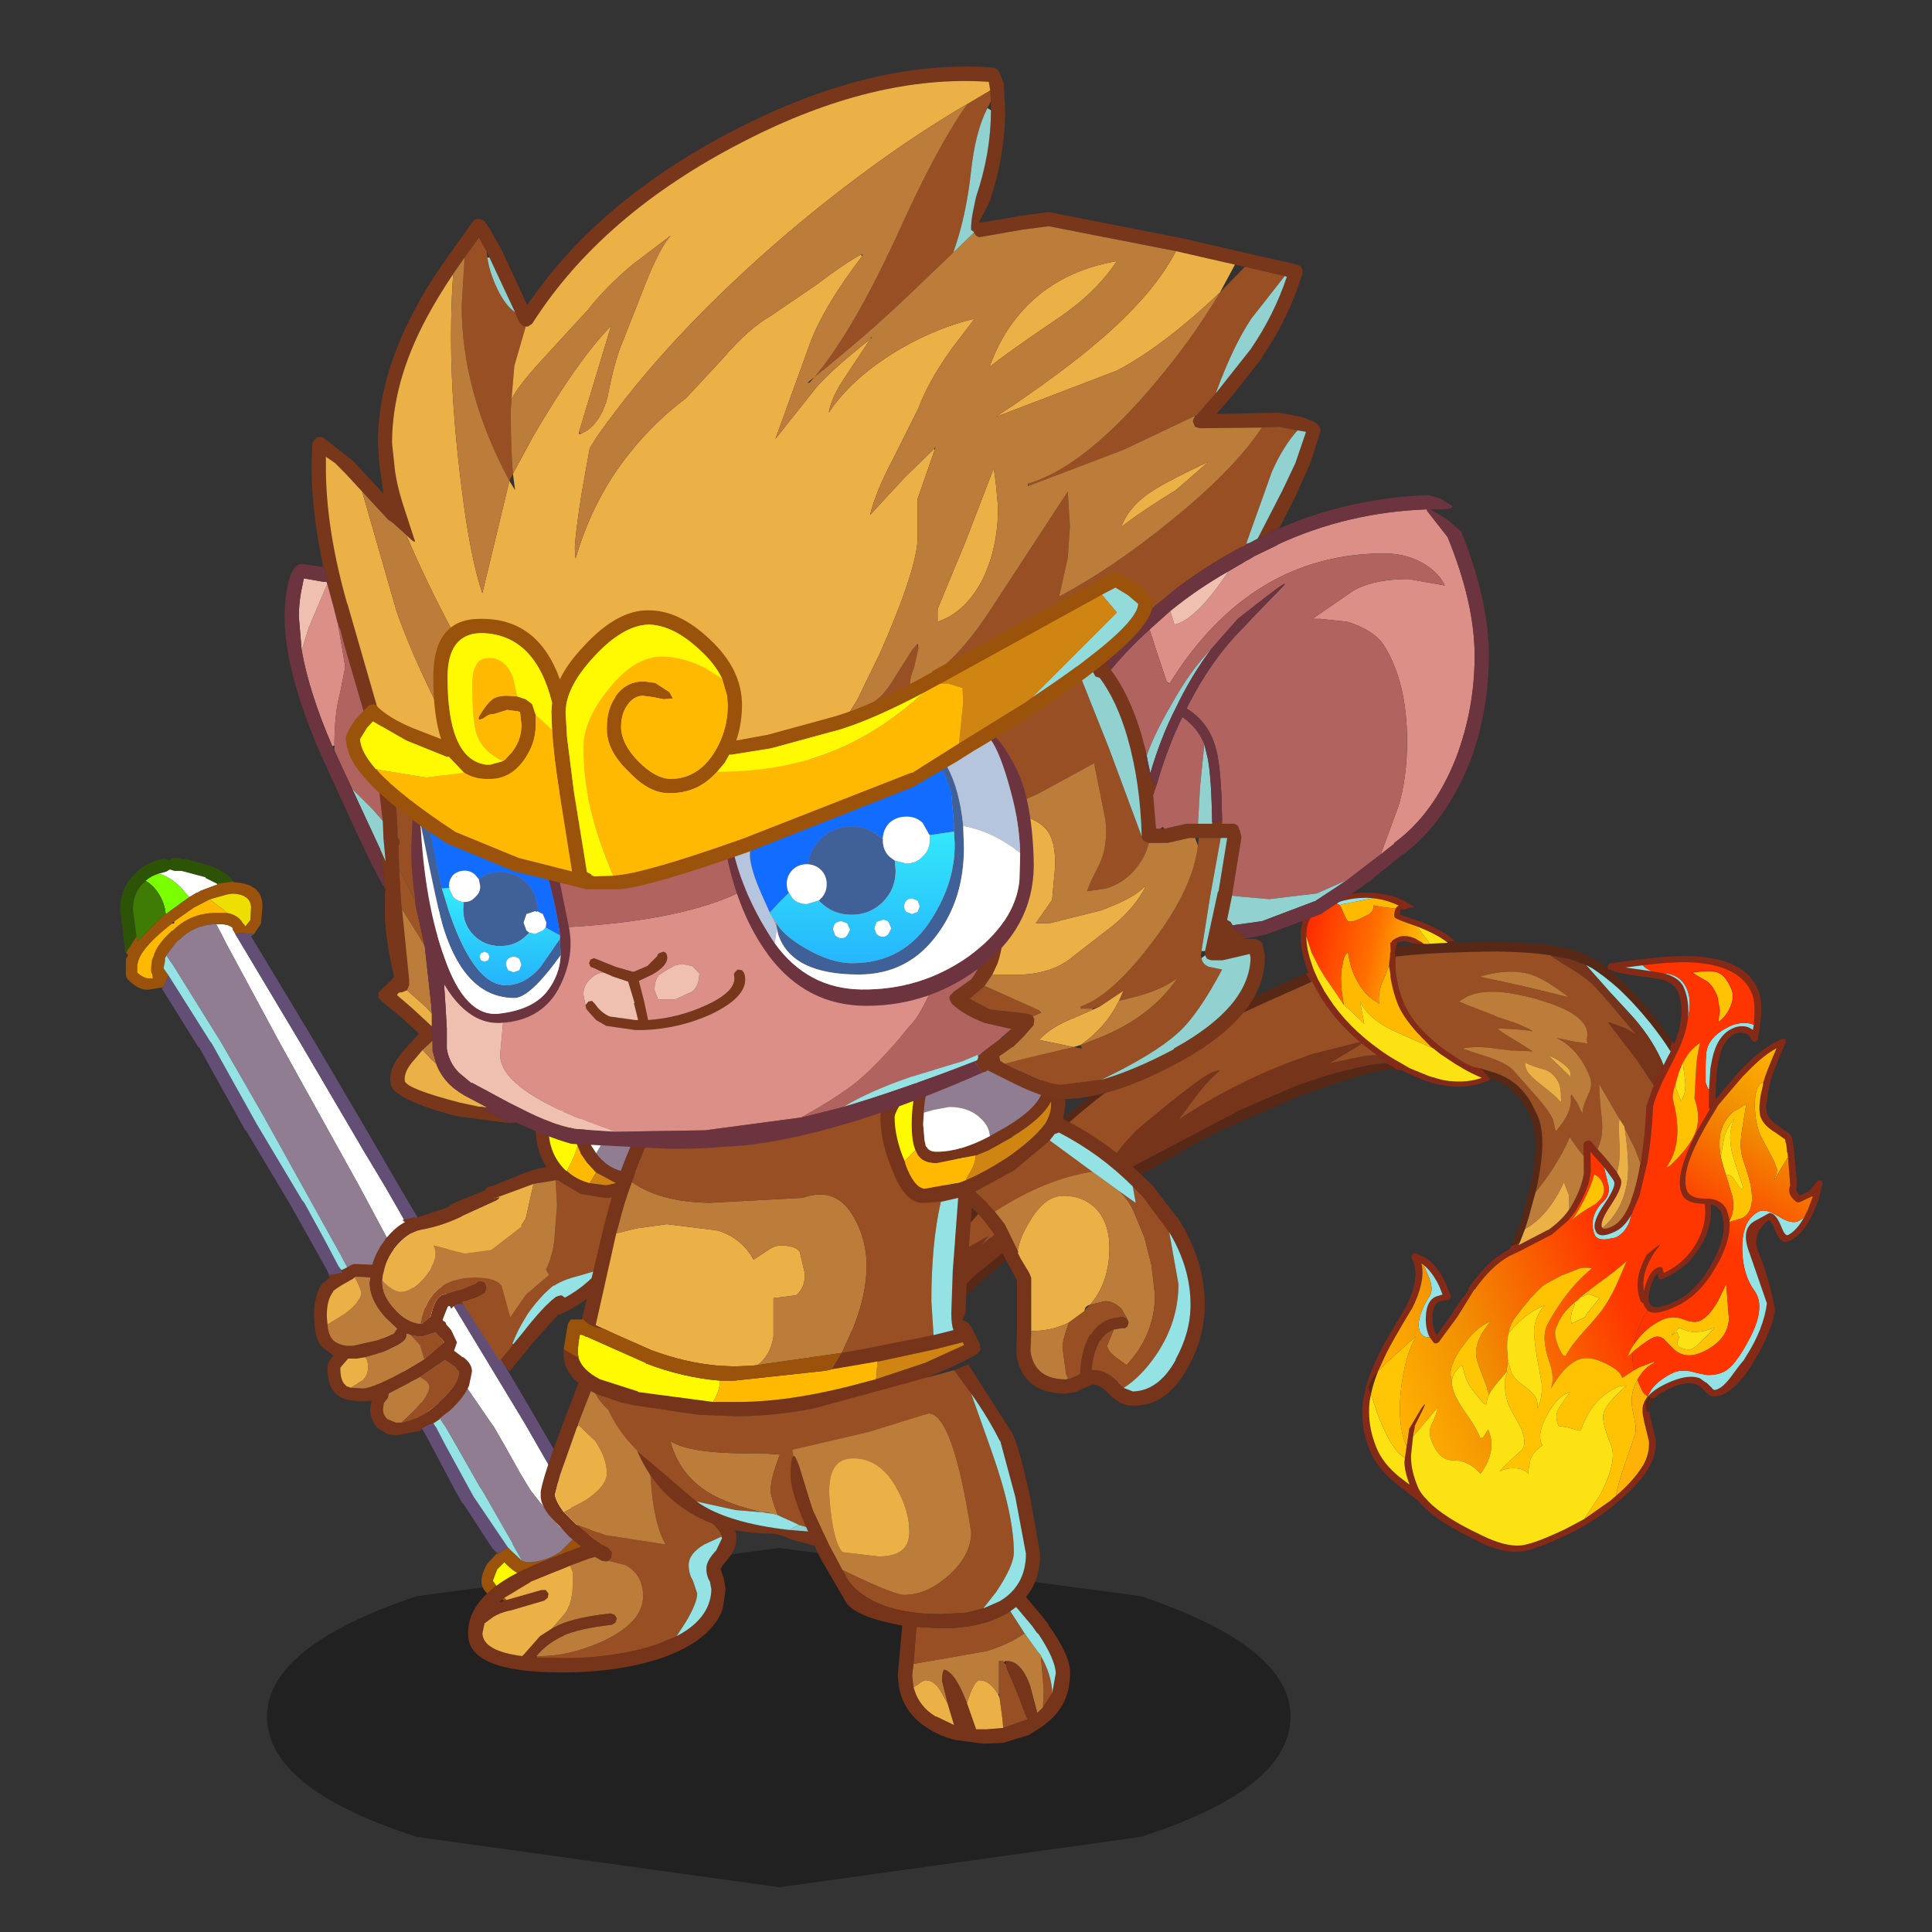 <svg xmlns:ffdec="https://www.free-decompiler.com/flash" xmlns:xlink="http://www.w3.org/1999/xlink" ffdec:objectType="frame" height="90" width="90" xmlns="http://www.w3.org/2000/svg"><rect width="100%" height="100%" fill="#333333" stroke="none"/><use ffdec:characterId="29" height="195.5" transform="matrix(.434 0 0 .434 1.649 3.083)" width="231.4" xlink:href="#a"/><defs><g id="a" transform="translate(-3.8 -7.1)"><use ffdec:characterId="1" height="7.75" transform="matrix(2.494 0 0 4.699 28.66 166.148)" width="44.05" xlink:href="#b"/><use ffdec:characterId="8" height="182.15" transform="matrix(.575 -.273 .197 .488 78.35 101.465)" width="207.1" xlink:href="#c"/><use ffdec:characterId="10" height="16.6" transform="translate(46.58 117.6) scale(1.527)" width="16.65" xlink:href="#d"/><use ffdec:characterId="12" height="52.9" transform="translate(12.9 92.1) scale(1.527)" width="34.45" xlink:href="#e"/><use ffdec:characterId="14" height="17.4" transform="translate(33.7 127.5) scale(1.527)" width="17.8" xlink:href="#f"/><use ffdec:characterId="16" height="22.7" transform="translate(50.25 144.85) scale(1.527)" width="18.85" xlink:href="#g"/><use ffdec:characterId="18" height="37.15" transform="translate(60.5 109.25) scale(1.527)" width="30.15" xlink:href="#h"/><use ffdec:characterId="20" height="26.05" transform="translate(94.5 111.1) scale(1.527)" width="22.8" xlink:href="#i"/><use ffdec:characterId="22" height="26.65" transform="translate(84.85 146.45) scale(1.527)" width="19.65" xlink:href="#j"/><use ffdec:characterId="28" height="76.1" transform="translate(30.55 7.1) scale(1.527)" width="84.65" xlink:href="#k"/></g><g id="r"><path d="M141.4 56.35h-.2l-.8 1.4q-.4-2.85-1.35-6.8-1.3-5.25-2.9-9.4-1.3-3.25-2.75-5.85l-.75-1.1-2.05-2.4-2.95-2.55q-3.3-2.6-8.1-5.35l-2.1-1.15-.3-.15-1.8-.95q-7.1-3.75-11.9-5.65l-.1-.05-.3.75-.05.2v-.1q.55-2.25 1.35-2.95l-.1.3-.05.05 2.95 1.25-.3-.45 1.75 1.1.35.2.6.3 1.05.5 1.8.9-.1-.25 1.25.35.05.1-.05.35 1.8.95 2.1 1.1 1.3.7 1.7 1 6.05 3.8q4.15 2.95 6.45 5.7l1.85 2.8q1.45 2.9 2.75 6.55 1.4 4.1 2.65 9.1l1.05 5 .15.7m-12.8 19.7-.1.65-.2-.1.3-.55m-8.4-6.35v.2l-.05-.05.05-.15M104.75 80h-.7l-.9-.1 1.95-2.25 1.55-2.1q5.1-7.25 6.85-12.5l.65-2.65.2-2.1q0-6.3-2.95-10.1l-.8-.95-.25-.35-.7-2.4 2 2.1.7.85q2.4 3.05 3 7.65l.2 3.2q0 2.15-.8 4.75-1.25 3.95-4.35 9.05l-2.75 4.15L106.4 78l-1.65 2m-25.5 51.35-.05.05v-.05h.05m35.1-8.85h-.4q0-.9.3-1.65.2-.6.65-1.1l.15-.1.85.95-.5.25-.4.3q-.35.4-.6 1.1l-.05.25m-42.5-27.55-.05-1.45q.85-1.2 2.6-2.15-1.55 1.85-2.55 3.6m16.2-19.65.2-.1v.5l-.2-.4m46.5 25.8h.05l-.05.05v-.05m4.35-6.5-.2-.1.3-.2-.1.3m15-9.45-.05-.05.05-.1.1-.35-.05.4-.05.1m.4-13.1-.1-.3.2.2-.1.1m-50.6-68.3-.2-.15.25.05-.05.1M88.3 11.6l.2 2.05-8.7-.25-4.75-.05q-11.9 0-19.9 1.4-10.55 1.9-21.95 7.05l-8.7 4-9.65 5.15-.05.05-7.3 4.45q-3.55 2.2-5.4 3.9L1.05 40.4q-.15.2-.4.2l-.45-.15-.2-.4q0-.25.15-.45.75-.9 2.05-1.9 1.8-1.5 4.65-3.25 2.6-1.6 7.3-4.45l.5-.35q1.25-.8 2.95-1.7l4.1-2.15 1.1-.55 9.9-4.55q11.6-5.25 21.1-7.2 9.45-2.05 24.3-2.1h1.7l8.5.2m6.9 23.65.7 1.15.6 1.05-.65-.45h.05q-1.45-.8-4.1-1.4-2.65-.7-11.6-1.85l-.4-.05-15.2-.6-4.35.25-21.8 2.05Q27.6 36.75 22.6 38.45q-5 1.65-9.2 3.35-4.2 1.7-5.95 3.45l-2.6 2.45q-.85.65-1 .55L3.5 48q-.2-.15.55-.9l.55-.55 1.9-2.15q1.7-2.05 8.8-5.2l2.3-.95 12.3-3.6 11.4-1.85 5-.6 23.3-1.15 10.2.45 4.75.7q3.8.7 7.55 1.8 1.75.55 3.1 1.25m15.1 12.05.1-.25.15.2-.05.05-.15.05h-.05v-.05m-3.25-39.05.1-.2.7.45-.05.05-.4-.05-.35-.25M90 16.3l-.05-.15L89.7 14l.05-.35v.05l.25 2.6m.65-11.5v-.15h.05v.05l-.05.1m4.95-3.75.85-.05.6.15-1.45-.1" fill="#572816" fill-rule="evenodd"/><path d="m141.4 56.35.05.35v.05l.05.15.25-.35q3.6-4.3 3.6-9.05-.05-2.55-3.35-4.9l-1.4-1.05q-3.7-2.75-4.65-4.2l-.1-.35.15-.35q.1-.15.3-.2h.35l4.55 1.75q4.6 1.8 7.4 3.35l1.55.9q7.95 5.1 7.9 11.95 0 2.05-1.25 5.1l-1.3 2.7-.45.75V63l-.15.45-.45.15-.4-.15-.2-.45v-.3q-.05-.85-.55-1.5-.7-.85-1.75-.85-1.95.05-3.7 2.7l-1.15 2.05q-1.05 2.25-2.25 5.65l5.25-2.95.05-.05q1.15-.55 2.2-.95 3.45-1.4 6-1.4h.65l.45.2.15.4-.15.4q-3.55 3.9-4.65 5.55l-.2-.2.1.3-.35.55-.05.05-.7 1.25-1.25 2.6q-.35 1-.35 1.75l.35 1.6.85 1.7 1 1.9.2.75v.45l-.1.35-.05.1.05.05-.4 1.95-1.55 6.1-.15.5-.15.2q-.55.7-.05 2h1.7q.7-.45 1.75-1.05l.4-.1.35.2.15.3-.05.4-1.4 2.25-.2.3-1.25 1.55-1.1 1.15q-2.6 2.5-4.75 2.45-1.7.15-1.7-2.95.05-2-.3-2.7-3.75.85-3.7 5.25.05 5.2-.95 11.4v.05q-.65 2.4-4.85 6.45l-.4.4-2.4 2.05q-3.45 2.6-5.85 2.55-1.65 0-2.35-1.15l-.05-.15-.45-1.25-.25-.7v.05q-.45-1.15-1.55-1.8-1.35-.75-3.6-.75-1.85 0-2.9.5l-.85-.95q1.35-.75 3.75-.75 3.9 0 5.55 1.95l.7 1.35h.05l.4 1.1.25.8q.15.4 1.2.3 1-.15 2.55-1.2 1.55-1.1 2.9-1.85l.6-.5q4.5-3.55 6.6-7.95l.45-10.75q.05-5.2 2.75-5.5l2.85-.2.2.1q.9.7.85 3.85 0 1.65.5 1.75 1.65-.05 3.65-1.85l1.1-1.1.2-.25 1.4-1.75.05-.1h-2.4l-.3-.1-.25-.2q-1.1-2.35.05-3.6l1.25-4.7.2-.75.2-.9h-.05l.4-1.65v-.45l.05-.15.05-.1v-.3l-.85-1.65-.2-.4q-1.3-2.15-1.35-3.85-.1-1.65 1.55-4.65l.2-.35v.05l.75-1.3V72l.15-.25q.85-1.35 4.2-5.1-2.3.15-5.3 1.45l-1.65.75h-.05l-5.75 3.2-.8.7q-2.7 2.15-4.75 4.2-4.7 4.65-4.75 8.2.05 1.7 2.25 2.95l.4.25.15.05q2.2 1.5 2.2 3.85l-.2 2.05-.3.2.2.1q-.9 3.25-4.3 6.5h-.05q-4.6 4.4-9.25 4.4-4 0-4.85-1.7l-.25-1.15.05-.7-.15-.1-.15-.35Q120 98.9 121 97q.95-1.85 2.85-3.6l1.7-.5q1.5-.4.8 0l-1.2.75-.6.5q-1.8 1.6-2.65 3.3-.55 1.05-.8 2.4l.75-1.1q1.8-2.45 3.25-1.95l.25.15.1.3-.1 1h.85q3.6-.25 6.45-2.9 2.8-2.65 3.5-6.3l-.2-.1q-2.8-1.6-2.75-3.8-.05-3.85 5.95-9.75l.1-.15 3.7-3.2-.05-.1v-.4l1.2-3.25v-.05l1.5-3.65.85-1.55q2.3-3.95 5.1-3.9 1.65 0 2.7 1.3l.45.75.45-.85.55-1.3q1.15-2.8 1.15-4.65-.05-6.25-7.35-10.95-1.4-.9-3.5-1.9-1.95-.95-4.5-1.95l-2.85-1.1 3.95 3.05.05.05.05.05 1.5 1.2q2.4 2.25 2.35 4.65 0 2.95-1.25 5.75l-.05.1q-1.1 2.4-3.2 4.7l-.1.1-.15.15-.8.8v.05l-2.55 2.5-.65.65-.75.75-1.2 1.35q-1 1.15-1.65 2.2-1.9 5-4.4 9.8l-3.35 5.45-2.45 2.8q-1.95 1.75-3.7 1.7-3.05 0-2.95-1.95-.1-1.8 3.25-4.2 2.65-2 2.75-3.05v-.45l-.65-3.2-.3-1.05-.65-2.2-.2-.8-1.25 3.8-.05.05-.55 1.05v.05q-1.4 2.3-4.1 4.55V79l-1.9 1.2-3.45 1.15-6.1.25h-1.95q-3.55.3-7.55 3.2l.15-.3-.1.15-2.75 2.25-1.25 1-.35.3-4.6 3.1-.35.05-.35-.15-.15-.3-.25-1.25-.05-.5q0-1.9.8-3.85 1.1-2.75 2.8-2.65l1.15.2V81q-.15-3.1-1.1-5.3v-.5l-.2.1-.05-.05v.05q-.45 3.6-4.35 7.5h-.05q-5.15 4.3-6.95 6.15l-2.25 2.4q-1.75.95-2.6 2.15l.05 1.45-.65 1.15q-1.9 4-1.9 9.15 0 3.6 1.8 7.6l1.05 2.2q.05-2.7.6-4.55l.35-.75 1-2 .7-1.35.85-1.75h.05l3.25-2.75q1.5-1-.3.8l-1.95 1.95-.3.65-.35.55-.3.6-1.5 3.3-.15.4-.2.7q-.6 2.05-.6 5.3 0 1.05.35 2.35l.05.15.3.95v.05q1.4 4.4 6.2 11 2.95 4.25 5.6 5.4 2.1.85 8 .85l3.55-.2 5.25-1.1 1.2-.4q3.8-1.3 6-3.15h.05q1.9-1.65 2.55-4.05l.5-4.1.1-.6q.2-1.55.75-2.45l.4-.5q.3-.35.75-.6-.45.5-.65 1.1-.3.75-.3 1.65h.4l-.15.8-.1.7-.55 4.35v-.05q-.7 2.8-2.95 4.65v.05q-2.7 2.25-7.45 3.65l-.2.1q-4.5 1.3-8.7 1.35h-.45q-6.2 0-8.45-.95-2.9-1.15-6.15-5.75l.05-.05q-4.95-6.8-6.4-11.35l-.35-1.1v-.05l-2.5-5.5q-1.9-4.3-1.9-8.1 0-5.45 2-9.65l.9-1.55q1.7-2.9 4.8-5.95 1.85-1.9 7.05-6.2 3.95-3.95 4-7.65l-.05-.85.1-.35.25-.25.35-.05.35.2 1.25 1.8q1.3 2.55 1.45 6.25v2.75l-.1.4-.35.2-.4-.05q-.85-.45-1.5-.45-1 .1-1.7 1.9-.7 1.7-.7 3.4l.1.7 3.7-2.6q.6-.5 1.1-.85l1.25-.95 1.75-1.15.1-.25.15-.2q4.3-3.15 8.15-3.45l.65-.05.4-.45.9.1h.7l-.4.4 5.65-.25v.05q2.85-.65 4.6-2l.1-.05.15-.1q3-2.55 4.3-5.2l1-3 .05.05v-.2l.7-2.1.2-.3q.15-.15.35-.15h.25q.2 0 .4.15l.2.35.5 1.9.75 2.55.85 3.45.15 1.6q.1 1.45-3.25 4-2.65 1.95-2.75 3.25l.05.15v.05q.25.55 1.7.55 2-.05 4.4-2.95l.2-.3q1.6-2 3.4-5.3l.2.1.1-.65.15-.2q2.5-4.8 4.4-9.8l.05-.1 2.2-2.9.25-.25 1.3-1.35 1.5-1.55 1.65-1.6h.05l.3-.35-.05-.2.8-1.4h.2M113.55 18.5l-1.25-.35q-1-2.2-3.65-5.45-3.05-3.4-2.95-3.7 0-.4.35-1l-.05.05.4-.55q.3-.3.65-.25h.05q-1.55-2.15-3.4-3.5l.05-.1-.25-.05-.05-.05-1-.65h-.05q-2.35-1.35-5.35-1.75l-.6-.15-.85.05h-.55l-.6-.05-.45.05q-2.2.35-3.3 3.6h-.05v.15q-.8 2.4-.9 5.7l-.05 1v.2l.05 1.95-.05.35.25 2.15.05.15v.2l.05.2.25 1.6q1.15 6.95 4.7 13.9l.5 1v-.05l.45.85.55.95.5.8 1.55 2.5L101 41.3l.25.25.3.35h.05q1.05 1.2 2.25 2.1l.25.15q2.5 1.8 5.1 2.15-1.3-1.65-2.45-3.5v-.05l-.75-1.2-1.75-3.2-.45-1-.35-.75-.2-.45-.05-.05-.1-.25-1.2-3.65q-1.2-4.15-1.2-6.8 0-2.75.55-5.65l.15-.5.15-.7.2-1.05.4-1 .25-.55-.35 1.1.1-.25.6-1.65.05-.1q-.05.35.15-.2l.2-.65.25-.9.2.1q.05-.4 1.2-.4 1.35-.05 2.75 1.7l.8 1.3.25.5-1.75-1.1-.1-.1-.65-.7q-.65-.6-1.3-.6h-.1l-.2-.15-.1.1-.05.3q-.8.7-1.35 2.95v.1l-.05.15-.5 1.65-.2.85-.25 1.55q-.3 1.95-.3 3.9 0 3.15 1.15 6.8.85 2.7 2.3 5.7l2 3.65.45.7.75 1.1 1.3 1.15.7 2.4.25.35h-.05l-.15-.2-.1.25-.25-.1.25.15h-.05q-3.35-.05-6.55-2.25l-.2-.15-2.2-1.85-.45-.45v-.05l-.95-1.05-2.15-2.75-.6-.95-.65-.4-.6-1.05-.7-1.15.45.2-1-1.8h-.05l-.35-.7-.4-.75-1.3-2.8-.15-.35-.3-.7-.95-2.55q-2.1-6.05-2.4-12.1v-.05h-.25l-.2-2.05.4.05v-.15q0-4.2 1.05-7.15.35-1.1.85-1.9Q92-.05 94.45 0q4.6 0 8 1.8l.45.25.55.3q2.2 1.4 3.7 3.1l.9 1.1.15.2 1.25 2.1-.3-.05-.3-.15-.45-.15h-.3l-.1-.05-.15.05-.7-.45-.1.2-.15.25-.2.5 1.4 1.6.15.15 1.4 1.55q3 3.7 3.9 6.2m-11.5-1.45-.2.5h.05l.15-.5m22.2 81.9v-.3l.15-.85q-.75.2-1.75 1.55-1.45 1.9-1.45 3.3l.15.55q.55 1.3 3.95 1.3 4.25 0 8.55-4.1 4.3-4.1 4.35-8.15 0-1.5-1.15-2.55-.85 3.7-3.7 6.4-3.15 2.9-7.1 3.15h-1.55l-.25-.1-.2-.2" fill="#852a17" fill-rule="evenodd"/><path d="m140.4 57.75.05.2-.3.35h-.05l-1.65 1.6v-1.2q-.2-5.55-2.1-11.6l-1.7-5.55-2-6.95.75 1.1q1.45 2.6 2.75 5.85 1.6 4.15 2.9 9.4.95 3.95 1.35 6.8M88.25 75.7q.95 2.2 1.1 5.3v1.85l-1.15-.2q-1.7-.1-2.8 2.65-.8 1.95-.8 3.85l.05.5-.65-.45q-.55-.55-.55-1.55 0-1.6 1.5-3.45 1-1.25 2.25-2.2 1.05-.75 1.1-3.35l-.05-2.95m34.45-2.2.65 3.2v.45q-.1 1.05-2.75 3.05-3.35 2.4-3.25 4.2-.1 1.95 2.95 1.95 1.75.05 3.7-1.7l-.85 1.25q-1.4 1.6-3.1 1.6l-1.6-.5q-1.5-.7-1.5-1.85 0-2 1-3.45.95-1.35 2.5-1.95 1.7-.7 1.85-3.15l.4-3.1m22.6-20.25q1.25-2.8 1.25-5.75.05-2.4-2.35-4.65 2.75 1.75 2.75 5.15 0 2.6-1.65 5.25m-2.7-11.7-3.95-3.05 2.85 1.1q.35 1.05 1.1 1.95m12.55 18.8-.45.85-.45-.75q-1.05-1.3-2.7-1.3-2.8-.05-5.1 3.9l-.85 1.55-1.5 3.65h-.15v-1.5q1.7-5.1 2.35-6.05 1.45-2.2 5-2.2 1.35 0 2.65.75.8.5 1.2 1.1m-4.3 39.95q-2 1.8-3.65 1.85-.5-.1-.5-1.75.05-3.15-.85-3.85l-.2-.1-2.85.2q-2.7.3-2.75 5.5l-.45 10.75q-2.1 4.4-6.6 7.95l-.6.5q-1.35.75-2.9 1.85-1.55 1.05-2.55 1.2-1.05.1-1.2-.3l-.25-.8-.4-1.1h-.05l-.7-1.35q-1.65-1.95-5.55-1.95-2.4 0-3.75.75l-.05-.05 1.1-.95q1.8-1.15 4.35-1.15 1.85 0 3.8 2.15l1.4 1.2q1.4.9 2.85.9 1.05 0 2.5-.9 1.7-1.05 4-3.3 4.2-4.2 3.45-8-.8-3.85.55-8.3 1.8-6 5.2-6 .75 0 1.8 1.2l.95 1.45q1.45 2.6 2.85 2.6l1.05-.2M103.5 3.6 98.2 2h-.35q-.2-.6-.8-.85 3 .4 5.35 1.75h.05l1 .65.05.05" fill="#94e2e4" fill-rule="evenodd"/><path d="m138.45 59.9-1.5 1.55-1.3 1.35-1.05-6.3-2.1-9.2.2-.05 2.05 2.35 1.35 2.2-2.75-10.25-.9-2.8q-.75-2.2-3.15-6.1l-.25-.45-1.4-2.55 2.95 2.55 2.05 2.4 2 6.95 1.7 5.55q1.9 6.05 2.1 11.6v1.2M92.4 29.05l.15.35-.45.15-5.9.7 5.9 1.7.65.25.95.45.55.3.35.7h.05l1 1.8-.45-.2q-1.35-.7-3.1-1.25-3.75-1.1-7.55-1.8l-4.75-.7-10.2-.45-23.3 1.15-5 .6q3.8-3.5 8.35-6.05l1.95-.95.85-.3q12.1-3.9 14.75-3.85.75 0 1.5.35l-.65.2q-2.05.7-4.5 2.25l-2 1.35-2.4 1.6q10.35-1.8 20.65-.85l4.35.5 7.95 1.9.3.1m-62.5 5.6-12.3 3.6-2.3.95q-7.1 3.15-8.8 5.2l-1.9 2.15-1.25-1.45Q2.1 43.15 2.1 39.5v-.15q1.85-1.7 5.4-3.9L14.8 31h.05l.1 2.5 2.25-.75.4-.15 4.35-.35-1.7 1L22 32.8q4.35-1.1 7.9 1.85" fill="#76341a" fill-rule="evenodd"/><path d="m135.65 62.8-.25.25-2.2 2.9-.05.1q-1.9 5-4.4 9.8l-.1.05.05-3.15-.3-4.65.05-.35-.3-1.85-.15-1.3-.8-6.85q-.75 2.1-1.95 7.25-.95 3.2-2.45 4.55l-.5-1.9-.2-.35q-.2-.15-.4-.15h-.25q-.2 0-.35.15l-.2.3-.7 2.1-.5-2.15q-.4-1.8-.45-2.6l-.05-.2V65q-1.75 2-4.45 4.15-2.25 1.75-4.35 2.95 3.1-5.1 4.35-9.05.8-2.6.8-4.75l-.2-3.2q-.6-4.6-3-7.65l-.7-.85-2-2.1-1.3-1.15-.75-1.1-.45-.7-2-3.65q-1.45-3-2.3-5.7-1.15-3.65-1.15-6.8 0-1.95.3-3.9l.25-1.55.2-.85.5-1.65.05-.15.05-.2.3-.75.1.05q4.8 1.9 11.9 5.65l1.8.95.3.15 2.1 1.15q4.8 2.75 8.1 5.35l1.4 2.55.25.45q2.4 3.9 3.15 6.1l.9 2.8 2.75 10.25-1.35-2.2-2.05-2.35h-.25l.05.05 2.1 9.2 1.05 6.3M123.4 31.5q-2.9-3.05-8.05-4.05h-.05l.05.05 5.25 4.7 1 .9 6.3 5.9q-2.15-4.55-3.9-6.8l-.6-.7m3.55 10.05q-1.6-2.4-4.5-5.3-2.6-2.55-4.75-4.05-1.25-.85-2.35-1.35-1.8-.85-3.3-.85l-1.6.2 1.45 1.85.15.15 3.15 3.8.15.25 2.8 3.1 1.65 2.2.3.6-.75-.6q-1.75-1.3-4-2.65l-.65-.4.65 1.3 1 1.75.75 1.25 1.75 3.05-3.5-2.15-1.8-1.35-1.05-.8q-2.6-1.85-4.45-2.35l.05.05.1.15 1.95 2.15 1.45 1.55q2.7 3.05 3.1 4.9l.65 2.25.95 3.3q1.4 4.7 1.4 6.7l-.3 2.4q3.95-2.1 4.55-5.15l.25-.25.35 2 .15 2.5q.4-1.25 2.1-3 1.4-1.45 1.4-3.25 0-6.1-2.75-10l2.35 2.05 2.15 1.7q0-.75.4-1.4.35-.65.35-1.6 0-2-1.75-4.7M88.5 13.65h.25v.05q.3 6.05 2.4 12.1l.95 2.55.3.7-.3-.1-7.95-1.9-4.35-.5q-10.3-.95-20.65.85l2.4-1.6 2-1.35q2.45-1.55 4.5-2.25l.65-.2q-.75-.35-1.5-.35-2.65-.05-14.75 3.85l-.85.3-1.95.95Q45.1 29.3 41.3 32.8l-11.4 1.85Q26.35 31.7 22 32.8l-1.75.45 1.7-1-4.35.35-.4.15-2.25.75-.1-2.5v-.05l9.65-5.15 8.7-4q11.4-5.15 21.95-7.05 8-1.4 19.9-1.4l4.75.05 8.7.25m4.05 15.75 1.3 2.8.4.75-.55-.3-.95-.45-.65-.25-5.9-1.7 5.9-.7.45-.15" fill="#984f24" fill-rule="evenodd"/><path d="M128.3 76.6q-1.8 3.3-3.4 5.3l-.2.3q-2.4 2.9-4.4 2.95-1.45 0-1.7-.55v-.05h.05q4.55-1.55 7.05-6.95 1.4-3.1 2.7-9.5l.3 4.65-.05 3.15-.05.15-.3.55m-3.9-1.05-.85-3.45-.75-2.55q1.5-1.35 2.45-4.55 1.2-5.15 1.95-7.25l.8 6.85.15 1.3q-.7 1.55-1.9 5.75-.8 2.45-1.85 3.9m-4.25-5.7-1 3q-1.3 2.65-4.3 5.2l-.15.1-.05-.1.8-2.55v-2.75q-4.5 4.85-9.05 5.25l1.25-1.75 2.75-4.15q2.1-1.2 4.35-2.95 2.7-2.15 4.45-4.15l.05-.05q.05.8.45 2.6l.5 2.15-.05.15m6.8-28.3q1.75 2.7 1.75 4.7 0 .95-.35 1.6-.4.65-.4 1.4l-2.15-1.7-2.35-2.05q2.75 3.9 2.75 10 0 1.8-1.4 3.25-1.7 1.75-2.1 3l-.15-2.5-.35-2-.25.25q-.6 3.05-4.55 5.15l.3-2.4q0-2-1.4-6.7l-.95-3.3-.65-2.25q-.4-1.85-3.1-4.9l-1.45-1.55-1.95-2.15-.1-.15-.05-.05q1.85.5 4.45 2.35l1.05.8 1.8 1.35 3.5 2.15-1.75-3.05-.75-1.25-1-1.75-.65-1.3.65.4q2.25 1.35 4 2.65l.75.6-.3-.6-1.65-2.2-2.8-3.1-.15-.25-3.15-3.8-.15-.15-1.45-1.85 1.6-.2q1.5 0 3.3.85 1.1.5 2.35 1.35 2.15 1.5 4.75 4.05 2.9 2.9 4.5 5.3M123.4 31.5l.6.7q1.75 2.25 3.9 6.8l-6.3-5.9-1-.9-5.25-4.7-.05-.05h.05q5.15 1 8.05 4.05m-6.7 17.15q0 1.25 1.4 4.25 1.6 3.35 1.85 4.6l.15.05.1.2q0-.65.4-1.6l.35-1.65q0-2.6-1.3-4.15-1.75-1.65-2.7-3.1-.25.5-.25 1.4m5.8 1.5q-.8-1.5-1.4-1.95l2.1 5.8q0-.25.15-.55l.1-.7q0-.75-.95-2.6" fill="#bc7d3b" fill-rule="evenodd"/><path d="m75.75 106.45.3-.6.35-.55.3-.65 1.95-1.95q1.8-1.8.3-.8l-3.25 2.75h-.05l-.85 1.75-.7 1.35v-.5q.05-4.95 3.05-11.2 2.6-5.3 5.2-7.65l.1-.15-6.15 2.25-1.9.85 2.25-2.4q1.8-1.85 6.95-6.15h.05q3.9-3.9 4.35-7.5h.05l.2.4.05 2.95q-.05 2.6-1.1 3.35-1.25.95-2.25 2.2-1.5 1.85-1.5 3.45 0 1 .55 1.55l.65.45.25 1.25.15.3.35.15.35-.05 4.6-3.1.35-.3 1.25-1 2.75-2.25-.05.15q4-2.9 7.55-3.2h1.95l6.1-.25 3.45-1.15 1.9-1.2v-.05q2.7-2.25 4.1-4.55v-.05l.55-1.05.05-.05 1.25-3.8.2.8.65 2.2.3 1.05-.4 3.1q-.15 2.45-1.85 3.15-1.55.6-2.5 1.95-1 1.45-1 3.45 0 1.15 1.5 1.85l1.6.5q1.7 0 3.1-1.6l.85-1.25 2.45-2.8 3.35-5.45q2.5-4.8 4.4-9.8.65-1.05 1.65-2.2l1.2-1.35.75-.75.65-.65 2.55-2.5v-.05l.8-.8.15-.15.1-.1q2.1-2.3 3.2-4.7l.05-.1q1.65-2.65 1.65-5.25 0-3.4-2.75-5.15l-1.5-1.2-.05-.05-.05-.05q-.75-.9-1.1-1.95 2.55 1 4.5 1.95 2.1 1 3.5 1.9 7.3 4.7 7.35 10.95 0 1.85-1.15 4.65l-.55 1.3q-.4-.6-1.2-1.1-1.3-.75-2.65-.75-3.55 0-5 2.2-.65.95-2.35 6.05v1.5l.15.05-1.2 3.25v.4l.05.1-3.7 3.2-.1.15q-6 5.9-5.95 9.75-.05 2.2 2.75 3.8l.2.1q-.7 3.65-3.5 6.3-2.85 2.65-6.45 2.9h-.85l.1-1-.1-.3-.25-.15q-1.45-.5-3.25 1.95l-.75 1.1q.25-1.35.8-2.4.85-1.7 2.65-3.3l.6-.5 1.2-.75q.7-.4-.8 0l-1.7.5q-1.9 1.75-2.85 3.6-1 1.9-1.05 4.5l.15.35.15.1-.05.7.25 1.15q-1.35 1-2.65 2.65-.95 1.2-1.6 2.35-1.05.75-1.75 1.7l1.1-.4q-.8 1.75-1 3.5l-2.35.4q.25-1.45-1.75-4.25-2.15-3-4.15-3-1.9 0-4.15 1.55l-1.8 1.4q1.3-1.55 1.45-4.8.2-5.6 2.15-7.4 2.85-2.65 5.95-4.45 2.3-1.3 4.5-1.95-.8-.7-1.8-1.05l-3.5-.3-2.55.15-1 .15-.4.15q-2.25.85-5.95 3.3-1.2.8-2.05 2.4-.75 1.25-1.25 3.1l-.15.6-.3 1-.95 2.15h-.05l-2.75 1.55-1 .7-.45.45.2-2.05q0-4.75.25-6.1l.05-.25Q91.55 94 95.2 92h-.5q-1.85 0-4 1.2l-2 1.3q-3.45 2.6-3.3 5v.05l-.05.05-.1.25q-.3.9-.3 2.4 0 1.9.65 5.1.6 3.2.6 5.4h.5l1.25-1q.1 2.5-1.15 4.6-1.05 1.75-2.85 2.9-.95-3.55-3.55-4.95-2.05-1.15-2.05-5.3 0-1.95.95-3 1.65-1.7 2.15-2.75l-3.6 2.05-2.1 1.15m74.85-58.1q.6 1.25.6 3.65l-.5 2.7-1 2.05q1.3-.1 2.7-1.5 1.55-1.55 1.55-3.35 0-3.1-1.1-4.4-1-1.2-4.15-2.25l1.9 3.1m-31.65 31.2q2.5-.65 2.5-3.15 0-1.5-.75-2.4-2.2 3.25-5.75 6l-.1.05-.6.4q1.7-.65 4.7-.9M110.4 95.5q.3 0 0 .15l-.2.05-.2.05-.35.1-.2.05-.2.05h.05q-1.4.5-2.3 1.1l-.45.35-.65.55-1.1 1.25q-.6 1.05-.6 3.2 0 1.85.25 2.35l.15.05.1.2q1.4-1.4 4.4-2.95 3.55-1.8 4.85-2.8 2.1-1.6 4.05-3.85l2.3-2.6q-2.4.9-6.15 1.7l-3.75 1m28.85-31.25-.5.7q-.95 1.35-1.05 2.55-.9 8.45-5.25 11.5h.6q3.25-1.25 5.1-2.85l.9-.9.65-.85q1.4-2.25 1.5-5.65l2.3-5.75q1-2.35 2.1-4-1.55.2-2.85 1.2l-1.1.9-1.2 1.4-1.2 1.75" fill="url(#l)" fill-rule="evenodd"/><path d="m103.8 135.2-1.2.4-5.25 1.1 4.1-3.15q4.75-4.6 4.75-8.05 0-2.95.25-4.65.2-1.3.55-1.9.9-1.6 5.45-3.2h-.25q-.5-.5-1.5-.5-4.7 0-8.25 4.75h-.25l-1.65-1.65-1.35-1.1q0-2.25 1.1-3.15.7-.6 2.9-2.1h-.9q-1.85 0-4.4 2.45-2.8 2.65-2.45 5.05-1.55.1-2.65 1.35l-.1.1-1.15 2.1-.1.2.1.45q-.5-1.7-1.95-2.5-1.35-.8-2.55-.7 1.85-.9 3.65-1.55l1.25-.45q1.25-.75 1.25-4.1l-.5-5.25q0-1.7.55-3.7l.45-1.35.35-.6.65-.75h-.2l.95-2.15-.25 2.65q0 1.4 1.15 3.65 1.1 2.25 1.1 3.5 0 .85-.5 1.85 1.6-1.6 2.3-4.3l.95-5.45q.75-3.85 1.25-5.1 1-2.45 3.25-3.65h-.9q-2.2 0-4.8 1.1-1.05.5-1.85 1.05.85-1.6 2.05-2.4 3.7-2.45 5.95-3.3l.4-.15 1-.15 2.55-.15 3.5.3q1 .35 1.8 1.05-2.2.65-4.5 1.95-3.1 1.8-5.95 4.45-1.95 1.8-2.15 7.4-.15 3.25-1.45 4.8l1.8-1.4q2.25-1.55 4.15-1.55 2 0 4.15 3 2 2.8 1.75 4.25l2.35-.4 1-.1 2.65.25v.25q-1.85 0-3.6 1.55l-.15.15q-1.35 1.25-2 2.8-.4.95-.65 2.35l-.2 1.35q-.25 2.15-.9 3.3l-4.5 5.95q-1.5 2.05-2.4 3.75m49.25-63.45-.15.25v.05l-.75 1.3v-.05l-.2.35q-1.65 3-1.55 4.65.05 1.7 1.35 3.85l.2.4.85 1.65v.3l-.05.1-.05.15v.45l-.4 1.65h.05l-.2.9-.45.4q-2.5 1.95-2.95 2.55l-.05-.2q.75-.7.95-1.45l.05-1.8-.5-6q0-2.85 1.05-6 1.15-3.4 2.45-3.5h.35m-2.45-23.4-1.9-3.1q3.15 1.05 4.15 2.25 1.1 1.3 1.1 4.4 0 1.8-1.55 3.35-1.4 1.4-2.7 1.5l1-2.05.5-2.7q0-2.4-.6-3.65m-35.05 61.75-1.1.4q.7-.95 1.75-1.7l.65-.45q2.45-1.6 5.2-1.6 2 0 3.45 1.75 1.4 1.75 2.55 1.75 1.65 0 4.05-2.1l2.35-2.4-1.8 6.75q-1.55 3.75-6.1 3.75-3.5 0-4.6-3.5l-.8-2.4q-.55-1.1-1.6-1.1-1.1 0-3.3.65l-.7.2m3.4-30.55q-3 .25-4.7.9l.6-.4.1-.05q3.55-2.75 5.75-6 .75.9.75 2.4 0 2.5-2.5 3.15m22.7-18.45 1.1-.9q1.3-1 2.85-1.2-1.1 1.65-2.1 4l-2.3 5.75q-.1 3.4-1.5 5.65l-.65.85-.9.9q-1.85 1.6-5.1 2.85h-.6q4.35-3.05 5.25-11.5.1-1.2 1.05-2.55l.5-.7-.3 1V68q1.3-.95 1.9-3.3l.8-3.6m-.35 24.45q.85.45 1 1.6.35 2.3.65 2.6l.15-.2.1-.05q.3-6.35.5-7.7.6-4.05 2.5-5.8-1.6.7-2.8 2.55l-1.75 3.2q1-6.05 5.05-7.25h.75l1.55-.25-2.3 4.4q-1.65 3.1-1.75 5.6-.15 4.3-.6 6.35-.95 4.4-3.3 4.4l-2.15-.4.1-.3q1.45-1.25 1.95-4.15l.35-4.6m-18.4 24.65-.15.05.05.15.1-.2m2.7 1.05-1.3-1.5-.85.25-.85.7q.65-.45 1.1-.45v1.25q-.75.75-.75 1.25 0 .55.75 1.25.75.75 1.35.75.9 0 4.9-2-2.6-.05-4.35-1.5" fill="#ffc304" fill-rule="evenodd"/><path d="m103.5 3.6.2.15q1.85 1.35 3.4 3.5h-.05q-.35-.05-.65.25-2.35-1.65-3.2-2.5-.4 1-1.25 1.2l-1.65.05q-1.8 0-2.15-.6-.25-.45-.2-2.9l-.1-.75h.35l5.3 1.6m-1.75 13.9-.2 1.05-.15.7-.15.5q-.55 2.9-.55 5.65 0 2.65 1.2 6.8l1.2 3.65.1.25.05.05.15.4-.35-.45-2.95-3.9-1.8-2.4q-3.15-4.35-3.35-8.3L94.2 26l-1.55-4.25-.45-1q.5-3.05 1.3-5.35l.55-1.35 1.05-1.85q.4-.6 1.1-.9l-.2 1-.25 1.95-.05 1.25q0 3.25.9 5.75l.4.85v.05l.8 1.45q.35-1.65 1.5-3.25l2.4-2.8v.15l.05-.2" fill="#ffba00" fill-rule="evenodd"/><path d="m109.55 17-.6-.3-.35-.2-.25-.5-.8-1.3q-1.4-1.75-2.75-1.7-1.15 0-1.2.4l-.2-.15v.05l-.25.9-.2.65q-.2.55-.15.2l-.05.1-.6 1.65-.1.25.35-1.1-.25.55-.4 1-.05.05-2.4 2.8q-1.15 1.6-1.5 3.25l-.8-1.45v-.05l-.4-.85q-.9-2.5-.9-5.75l.05-1.25.25-1.95.2-1q-.7.3-1.1.9l-1.05 1.85-.55 1.35q-.8 2.3-1.3 5.35l-.05-.25-.35-2.05-.2-1.15-.5-2.7-.15-.85-.25-2-.25-3.5.2-3.45.05-.1v-.05q1.1-3.25 3.3-3.6l.45-.05.6.05h.55l1.45.1q.6.25.8.85l.1.75q-.05 2.45.2 2.9.35.6 2.15.6l1.65-.05q.85-.2 1.25-1.2.85.85 3.2 2.5l-.4.55.05-.05q-.35.6-.35 1-.1.3 2.95 3.7l.05.25.25 1.3.6 2.75" fill="url(#m)" fill-rule="evenodd"/><path d="m97.35 136.7-3.55.2q-5.9 0-8-.85-2.65-1.15-5.6-5.4-4.8-6.6-6.2-11v-.05l-.3-.95-.05-.15q-.35-1.3-.35-2.35 0-3.25.6-5.3l.2-.7.15-.4 1.5-3.3 2.1-1.15 3.6-2.05q-.5 1.05-2.15 2.75-.95 1.05-.95 3 0 4.15 2.05 5.3 2.6 1.4 3.55 4.95 1.8-1.15 2.85-2.9 1.25-2.1 1.15-4.6l-1.25 1h-.5q0-2.2-.6-5.4-.65-3.2-.65-5.1 0-1.5.3-2.4l.1-.25.05-.05v-.05l.15-.3q.65-1.1 2.4-1.7l-.25 3q0 1.35.5 3.4l.7 2.6.05.2v.05l.15.05.1.2.55-.95.5-.6.45-.45 1-.7 2.75-1.55h.25l-.65.75-.35.6-.45 1.35q-.55 2-.55 3.7l.5 5.25q0 3.35-1.25 4.1l-1.25.45q-1.8.65-3.65 1.55 1.2-.1 2.55.7 1.45.8 1.95 2.5l-.1-.45.1-.2 1.15-2.1.1-.1q1.1-1.25 2.65-1.35-.35-2.4 2.45-5.05 2.55-2.45 4.4-2.45h.9q-2.2 1.5-2.9 2.1-1.1.9-1.1 3.15l1.35 1.1 1.65 1.65h.25q3.55-4.75 8.25-4.75 1 0 1.5.5h.25q-4.55 1.6-5.45 3.2-.35.6-.55 1.9-.25 1.7-.25 4.65 0 3.45-4.75 8.05l-4.1 3.15M73.1 109.75l-.35.75q-.55 1.85-.6 4.55l-1.05-2.2q-1.8-4-1.8-7.6 0-5.15 1.9-9.15l.65-1.15-.25 4.2q0 4.7.35 6.8.35 2.35 1.15 3.8m39.2-91.6.1.25-1.8-.9-1.05-.5-.6-2.75-.25-1.3-.05-.25q2.65 3.25 3.65 5.45m-8.85 18.45.35.75.45 1 1.75 3.2.75 1.2v.05q1.15 1.85 2.45 3.5-2.6-.35-5.1-2.15l-.25-.15q-1.2-.9-2.25-2.1h-.05l-.3-.35-.25-.25-2.45-3.05-1.55-2.5-.5-.8-.55-.95-.45-.85v.05l-.5-1q-3.55-6.95-4.7-13.9l-.25-1.6-.05-.2v-.2l-.25-2.6v-.05l-.05-1.95v-.2l.05-1q.1-3.3.9-5.7l-.2 3.45.25 3.5.25 2 .15.85.5 2.7.2 1.15.35 2.05.05.25.45 1L94.2 26l.75-4.5q.2 3.95 3.35 8.3l1.8 2.4 2.95 3.9.35.45.05.05m-8 64 .3-1 .15-.6q.5-1.85 1.25-3.1.8-.55 1.85-1.05 2.6-1.1 4.8-1.1h.9q-2.25 1.2-3.25 3.65-.5 1.25-1.25 5.1l-.95 5.45q-.7 2.7-2.3 4.3.5-1 .5-1.85 0-1.25-1.1-3.5-1.15-2.25-1.15-3.65l.25-2.65m13.85-4.65h-.05l.2-.05.2-.05.35-.1.2-.05.2-.05q.3-.15 0-.15h1.8l1.5 1.75-1.9 1.15q-1.15.65-1.6 1.1h-2.5q.3-1.75 1.4-2.85.6-.6.2-.7m32.35-34.85-.8 3.6q-.6 2.35-1.9 3.3v-2.75l.3-1 1.2-1.75 1.2-1.4m-.35 24.45.1-1.5.15-1.5.1-.8 1.75-3.2q1.2-1.85 2.8-2.55-1.9 1.75-2.5 5.8-.2 1.35-.5 7.7l-.1.05-.15.2q-.3-.3-.65-2.6-.15-1.15-1-1.6m-15.7 25.7q1.75 1.45 4.35 1.5-4 2-4.9 2-.6 0-1.35-.75-.75-.7-.75-1.25 0-.5.75-1.25v-1.25q-.45 0-1.1.45l.85-.7.85-.25 1.3 1.5" fill="#fce213" fill-rule="evenodd"/><path d="m103.6 13.4-.2-.1v-.05l.2.15" fill="url(#n)" fill-rule="evenodd"/><path d="M118.55 84.4q.1-1.3 2.75-3.25 3.35-2.55 3.25-4l-.15-1.6q1.05-1.45 1.85-3.9 1.2-4.2 1.9-5.75l.3 1.85-.05.35q-1.3 6.4-2.7 9.5-2.5 5.4-7.05 6.95l-.1-.15m-3.95-6.2q-1.75 1.35-4.6 2v-.05l-5.65.25.4-.4 1.65-2q4.55-.4 9.05-5.25v2.75l-.8 2.55-.05.15m2.1-29.55q0-.9.25-1.4.95 1.45 2.7 3.1 1.3 1.55 1.3 4.15l-.35 1.65q-.4.95-.4 1.6l-.1-.2-.15-.05q-.25-1.25-1.85-4.6-1.4-3-1.4-4.25m5.8 1.5q.95 1.85.95 2.6l-.1.7q-.15.3-.15.55l-2.1-5.8q.6.45 1.4 1.95" fill="#ebb146" fill-rule="evenodd"/><path d="m74.1 107.75-1 2q-.8-1.45-1.15-3.8-.35-2.1-.35-6.8l.25-4.2q1-1.75 2.55-3.6l1.9-.85 6.15-2.25-.1.15q-2.6 2.35-5.2 7.65-3 6.25-3.05 11.2v.5m11.3-8.25q-.15-2.4 3.3-5l2-1.3q2.15-1.2 4-1.2h.5q-3.65 2-4.45 5.05l-.05.25q-.25 1.35-.25 6.1l-.2 2.05-.5.6-.55.95-.1-.2-.15-.05v-.05l-.05-.2-.7-2.6q-.5-2.05-.5-3.4l.25-3q-1.75.6-2.4 1.7l-.15.3m23.9-3.55q.4.1-.2.7-1.1 1.1-1.4 2.85h2.5q.45-.45 1.6-1.1l1.9-1.15-1.5-1.75h-1.8l3.75-1q3.75-.8 6.15-1.7l-2.3 2.6q-1.95 2.25-4.05 3.85-1.3 1-4.85 2.8-3 1.55-4.4 2.95l-.1-.2-.15-.05q-.25-.5-.25-2.35 0-2.15.6-3.2l1.1-1.25.65-.55.45-.35q.9-.6 2.3-1.1" fill="#fec605" fill-rule="evenodd"/><path d="M120.45 103.8q.85 1.7 4.85 1.7 4.65 0 9.25-4.4v.05l.05-.05q3.4-3.25 4.3-6.5l2.15.4q2.35 0 3.3-4.4.45-2.05.6-6.35.1-2.5 1.75-5.6l2.3-4.4-1.55.25h-.75q-4.05 1.2-5.05 7.25l-.1.8-.15 1.5-.1 1.5-.35 4.6q-.5 2.9-1.95 4.15l.2-2.05q0-2.35-2.2-3.85l-.15-.05-.4-.25q-2.2-1.25-2.25-2.95.05-3.55 4.75-8.2 2.05-2.05 4.75-4.2l.8-.7 5.75-3.2h.05l1.65-.75q3-1.3 5.3-1.45-3.35 3.75-4.2 5.1h-.35q-1.3.1-2.45 3.5-1.05 3.15-1.05 6l.5 6-.05 1.8q-.2.75-.95 1.45v.25l.05-.05q.45-.6 2.95-2.55l.45-.4-.2.75-1.25 4.7q-1.15 1.25-.05 3.6l.25.2.3.1h2.25l.1.1-1.4 1.75-.2.25-1.1 1.1-1.05.2q-1.4 0-2.85-2.6l-.95-1.45q-1.05-1.2-1.8-1.2-3.4 0-5.2 6-1.35 4.45-.55 8.3.75 3.8-3.45 8-2.3 2.25-4 3.3-1.45.9-2.5.9-1.45 0-2.85-.9l-1.4-1.2q-1.95-2.15-3.8-2.15-2.55 0-4.35 1.15l-1.1.95-.35-.75q-.2-.55-.2-3.15l.15-.15q1.75-1.55 3.6-1.55v-.25l-2.65-.25-1 .1q.2-1.75 1-3.5l.7-.2q2.2-.65 3.3-.65 1.05 0 1.6 1.1l.8 2.4q1.1 3.5 4.6 3.5 4.55 0 6.1-3.75l1.8-6.75-2.35 2.4q-2.4 2.1-4.05 2.1-1.15 0-2.55-1.75-1.45-1.75-3.45-1.75-2.75 0-5.2 1.6l-.65.45q.65-1.15 1.6-2.35 1.3-1.65 2.65-2.65" fill="url(#o)" fill-rule="evenodd"/><path d="M114.9 119.75q-.45.25-.75.6l-.4.5q-.55.9-.75 2.45l-.1.6-.5 4.1q-.65 2.4-2.55 4.05h-.05q-2.2 1.85-6 3.15.9-1.7 2.4-3.75l4.5-5.95q.65-1.15.9-3.3l.2-1.35q.25-1.4.65-2.35.65-1.55 2-2.8 0 2.6.2 3.15l.35.75-.1.15" fill="#feb207" fill-rule="evenodd"/><path d="M150.6 48.35q.6 1.25.6 3.65l-.5 2.7-1 2.05q1.3-.1 2.7-1.5 1.55-1.55 1.55-3.35 0-3.1-1.1-4.4-1-1.2-4.15-2.25l1.9 3.1z" fill="none" stroke="red" stroke-linecap="round" stroke-linejoin="round" stroke-width=".1"/></g><g id="s" fill-rule="evenodd"><path d="M13.1 4.15q.05.85-.9 1.6-.65.45-1.3.55h-.1l-.5.3.35 1.55v.1q0 1.45-.7 2.85L8.7 12.9q-1.55 1.7-3.45 2.5l-.3.1h-.2Q3.4 16.5 2 16.6l-1.55-.2-1-.4q-2.1-1.1-2.75-3.15l-.25-1.55q-.2-3.2 1.75-3.9l1.85-.75V6.6l.15-.15.15-.05.2-.05 1.75-.7q1-.45 2.05-.65-.75-1.15-.75-2.75-.05-.4.55-1.2.5-.75 1.1-1h.3l.2-.05Q7.5.1 9.7.9q3.45 1.2 3.4 3.25m-5.25-.1q1 1.35 2.6 1.35h.3l.9-.4.55-.85q-.05-1.45-2.8-2.4l-.15-.05-2.8-.7L7 2.25l.55 1.35.05.05.25.4m-1.3-.5L5.45.95l-.55.6-.4.7q0 1.85 1.2 3l.1.05q.65.6 1.6.85l1.15.15.7-.15-1.4-.75-.15-.15-.5-.55-.45-.65V4l-.2-.45M4.95 5.8l.1.05-.1-.1v.1l.1.05-.1-.1m-1.5.4-.8.3-1.9.7-.15.05H.35q-2.4 1.05-2.75 2.6-.35 1.4.1 2.75l.25.6q.75 1.65 2.5 2.1l1.05.25h1.3l.7-.25.95-.65q.45-.5.25-.2l-.2.3.15-.1q1.9-.7 3.4-2.35l.1-.1q1.55-1.8 1.6-3.85l-.3-1.3-.9.15-1.8-.3-1.6-.95H5l-1.55.25" fill="#76341a" transform="translate(3.55)"/><path d="m9.25 1.7.15.05q2.75.95 2.8 2.4l-.55.85-.9.4h-.3q-1.6 0-2.6-1.35l1.4-2.35" fill="#907d92" transform="translate(3.55)"/><path d="m7.85 4.05-.25-.4-.05-.05L7 2.25 6.45 1l2.8.7-1.4 2.35" fill="#fff" transform="translate(3.55)"/><path d="m6.55 3.55.2.45v.05l.45.65.5.55.15.15-.45.75q-.95-.25-1.6-.85l.5-1.05.25-.7" fill="#ffb900" transform="translate(3.55)"/><path d="m5.8 5.3-.1-.05q-1.2-1.15-1.2-3l.4-.7.55-.6 1.1 2.6-.25.7-.5 1.05" fill="#fffa01" transform="translate(3.55)"/><path d="m7.85 5.4 1.4.75-.7.15-1.15-.15.45-.75" fill="#d08411" transform="translate(3.55)"/><path d="m4.95 5.8.1.1-.1-.05V5.8M1.5 15.55l.95-1 1.15-1-.15-.2.2-.2q.95-.9 1.25-2.85l.2-2.6L5 5.95h.15l1.6.95 1.8.3.9-.15.3 1.3q-.05 2.05-1.6 3.85l-.1.05-1.55.45q-1.4.35-2.1 1.05l-.25.2-.15.2-1.2 1.4H1.5" fill="#984f24" transform="translate(3.55)"/><path d="M3.45 6.2 2.9 8.65 2.2 9.7l-.35.35V10L-.1 11.5q-1.2.75-2.2 1.1-.45-1.35-.1-2.75.35-1.55 2.75-2.6H.6l.15-.05 1.9-.7.8-.3" fill="#ebb146" transform="translate(3.55)"/><path d="M-2.3 12.6q1-.35 2.2-1.1L1.85 10v.05l.35-.35.7-1.05.55-2.45L5 5.95l.1 1.75-.2 2.6q-.3 1.95-1.25 2.85l-.2.2.15.2-1.15 1-.95 1-1.05-.25q-1.75-.45-2.5-2.1l-.25-.6" fill="#bc7d3b" transform="translate(3.55)"/><path d="M8.05 12.25v.05q-1.5 1.65-3.4 2.35l-.15.1.2-.3q.2-.3-.25.2l-.95.65-.7.25 1.2-1.4.15-.2.25-.2q.7-.7 2.1-1.05l1.55-.45" fill="#94e2e4" transform="translate(3.55)"/></g><g id="t" fill-rule="evenodd"><path d="M6.8 1.8 6 1.4v-.05L4.5.95 4.3.9h-.5L3.5.8l-.25.15-.55.15q-.5.15-.85.45l-.05.05q-.9.75-.9 2l.15 1.2.1.7-.7 1.1-.1-.05L0 3.6q0-1.5 1-2.45l.3-.3Q2.05.2 3.1.05l.3.1h.1Q3.6 0 3.8 0h.3l.3.1.2-.05 1.75.5q1.15.45 1.6 1.1l-1.1.15H6.8m27.4 46.3q.45 2.15-1.15 3.6H33q-1.4 1.2-3.4 1.2l-1.7-.55 1-.4.35-.1-.2.1.55.15q1.7 0 2.9-.95v-.05q.95-.9 1-2.1l-.85.7.75-.85.75-.8.05.05" fill="#2d5406"/><path d="m2.7 1.1.55-.15L3.5.8l.3.1h.5l.2.05 1.5.4v.05l.8.4.05.05-1.2.45-.15.1-.15.05-.5.3-.6-.7q-.85-.8-1.55-.95m4.05 3.55q.85-.05 1.15.25l.05.2.05.05.1.2 4.6 7.7 4.4 7.5 1.5 2.5 4.8 8.35 5.05 8.35 2.7 4.7.85 1.85.1.3v.25l-.25 1-1-.85-2-2.55-.7-1.15L27 41.25l-.75-1.3-.15-.2-1.65-2.4-7.65-14.3-5.55-10L7.45 6l-.2-.4-.5-.95M16 28.7h.05l-.05.05v-.05" fill="#fff"/><path d="m1.8 1.6.05-.05q.35-.3.85-.45.7.15 1.55.95l.6.7-1.25.9-.4.3V3.9q-.1-.95-.75-1.75-.3-.35-.65-.55" fill="#7aff00"/><path d="m1.15 5.5-.1-.7L.9 3.6q0-1.25.9-2 .35.2.65.55.65.8.75 1.75l-.05.05-1.95 1.9-.05-.35m31.5 44.2.85-.7q-.05 1.2-1 2.1v.05q-1.2.95-2.9.95l-.55-.15.2-.1 2.35-1.35 1.05-.8" fill="#3f7c06"/><path d="m6.85 1.8 1.1-.15.05.05q2.05.1 2 1.75L9.9 4.6l-.5.75-1-.1-.3.1-.1-.2-.05-.05-.05-.2q-.3-.3-1.15-.25h-.2q-1.4.1-2.35 1.05l-.2.15-.7.9-.05.1-.1.2v.2l-.1.5.35.5-.4.9-.1-.05-.9.15q-.7.05-1.45-.7l-.1-.15-.05-.15V7.1l.15-.25V6.8L.4 6.65l.05-.05.7-1.1.05.35 1.95-1.9h.05l.4-.3 1.25-.9.5-.3.15-.05.15-.1 1.2-.45V1.8m-3.2 2.8q-2 1.55-2.35 2.55l-.05.15v.05l-.05.15v.55q.45.4.8.4h.3l-.05-.3Q2.1 8 2.25 7.1l.1-.2q.2-.8 1.25-1.75h.05L3.8 5q1.1-1.05 2.7-1.15h1q.8.15 1.1.7l.1.1.1.15.35-.45.05-.9q-.05-.9-1.3-.95l-.35.05-1.25.35-1.15.6-1.35.95-.15.1v.05m28.2 43.25.25-1v-.25l-.1-.3.75-.5.05.2.95.1h-.05q.75.25.75 1.2l-.05.45-.25.3-.75.8-.75.85-1.05.8-2.35 1.35-.35.1-1 .4-.2-.05-1.4-.25-.05-.05q-.9-.5-.85-1.2 0-.5.4-1.2l.65-.7h.1l.7-.45.25.25.75.7.3.1q1.3 0 2.4-.75l.9-.9m-4.8 3.6.65.05h.05q.95-.1 3.4-1.65l.4-.3 1.85-1.65.05-.05.2-.55-.25-.45-.4-.05v.05q0 .85-.4 1.55l-1.1 1.05-.05.05q-1.3.9-2.9.9h-.15q-.6-.05-1.4-.9l-.5.5-.3.8.25.35.15.15h.05l.4.15" fill="#9b520a"/><path d="M3.65 4.6h.15v-.15l1.35-.95 1.15-.6 1.05.8.15.15h-1Q4.9 3.95 3.8 5l-.15.15V5.1l-.05.05Q2.55 6.1 2.35 6.9l-.1.2q-.15.9 0 1.05l.05.3H2q-.35 0-.8-.4V7.5l.05-.15V7.3l.05-.15q.35-1 2.35-2.55M31.5 49.45l1.1-1.05q.4-.7.4-1.55v-.05l.4.05.25.45-.2.55-.05.05-1.85 1.65-.4.3q-2.45 1.55-3.4 1.65h-.05l-.65-.05.7-.3.65-.75h.15q1.6 0 2.9-.9l.1.05-.05-.1" fill="#ffb900"/><path d="M6.8 1.8h.05v.05L6.8 1.8M.35 6.55l.1.05-.05.05-.05-.1m3.25-1.4.05-.05v.05H3.6m-.6 4-.05.05-.05-.1.1.05M26.25 48.6l.3.25v.05h-.1l-.2-.3m8.15-.85-.2.35-.05-.05.25-.3" fill="#76341a"/><path d="m3.25 6.85.05-.1.7-.9.2-.15q.95-.95 2.35-1.05h.2l.5.95.2.4 3.8 7.05 5.55 10 7.65 14.3 1.65 2.4.15.2.75 1.3 1.15 2.05.7 1.15 2 2.55 1 .85-.9.9q-1.1.75-2.4.75l-.3-.1-.65-1.15v-.05l-2.15-3.75-.2-.3-1.65-2.9-.75-1.3-.15-.2-6.7-11 .05-.05H16l-.05.05-.45-.85L10 18l-2.85-4.95L3.7 7.5l-.15-.2-.3-.45" fill="#907d92"/><path d="m7.5 3.85-.15-.15-1.05-.8 1.25-.35.35-.05q1.25.05 1.3.95l-.05.9-.35.45-.1-.15-.1-.1q-.3-.55-1.1-.7" fill="#efde02"/><path d="m8.1 5.35.3-.1 1 .1-.2.15 4.55 7.55 3.35 5.7 2.5 4.3L29 39l3.15 5.45.6 1.35-.75.5-.85-1.85-2.7-4.7-5.05-8.35-4.8-8.35-1.5-2.5-4.4-7.5-4.6-7.7M2.95 9.2 3 9.15l.4-.9 2.9 4.6.15.2L9.6 18.7l3.25 5.45-.05-.1.15.2 1.4 2.55.95 1.8.05.1.2.25h.05l6.55 11 .05.05.65 1.25 1.75 3.2.25.45 2.4 3.55-.7.45v-.05l-.3-.25-.1-.1-2.05-3.15h-.05l-.45-.8-1.75-3.3-.35-.65-.25-.45-.05-.05-6.5-10.85h-.05l-.05-.15-.05-.1-.05-.1-.95-1.7-1.4-2.5-.05-.1-3.25-5.45H8.8L5.55 13.3H5.5l-.15-.25-2.4-3.85" fill="#634f75"/><path d="m3.25 6.85.3.45.15.2 3.45 5.55L10 18l5.5 9.9.45.85H16l6.7 11 .15.2.75 1.3 1.65 2.9.2.3 2.15 3.75v.05l.65 1.15-.75-.7-.25-.25-2.4-3.55-.25-.45-1.75-3.2L22.2 40l-.05-.05-6.55-11h-.05l-.2-.25-.05-.1-.95-1.8-1.4-2.55-.15-.2.05.1L9.6 18.7l-3.15-5.65-.15-.2-2.9-4.6-.35-.5.1-.5v-.2l.1-.2" fill="#94e2e4"/><path d="m27.05 51.45-.4-.15h-.05l-.15-.15-.25-.35.3-.8.5-.5q.8.85 1.4.9l-.65.75-.7.3" fill="#fffa01"/></g><g id="u" fill-rule="evenodd"><path d="m10.5 8.2-.25-.05q-.4.05-.6.35l-.1-.2H9.5l-.1.05-.35.9v.05l.05.05.15.1.05.15.35.4.4.85-.2.6.6.45h.05q.65.5.6 1.05l-.2.95q-.35.85-1.4 1.8l-.15.1-.5.4v.05l-.45.3h-.05l-.4.15-.4.25.05.05-.25.1-1.6.3-.6-.1-.65-.4q-.55-.55-.55-1.35l.1-.6-.6.05q-1.3 0-1.8-.45-.7-.5-.7-1.9-.05-.3.4-.85h.05l-.75-.55q-.5-.45-.6-1.5L0 9q0-1.6.65-2.35H.7l.4-.35-.1-.2h.2l.8-.15-.1-.15.4-.2.1-.05.25-.15.2-.05 1.25.05q.25-.9.9-1.75V3.6l.2-.2q.55-.65 1.2-1l-.15-.1v-.05l.4-.1.45-.1v.05l.25-.05 2.85-.95L12.45.05h.35l.25.2-.45.5.45-.1-.1.15-.15.1-2.2 1q-1.45.75-3.1 1.05-.95.2-1.8 1.25-.65.85-.8 1.75l-.05.15-.05.4v.15q0 .95.9 1.9.8.9 1.75 1h.15l.6-.5q.3-1.25.7-1.45l.05-.05 1.5-.45.95-.4q.1-.15.3-.15.2 0 .35.15l.1.3-.1.35q-.3.3-1.35.6h-.05L10.4 8l.1.2m6.65-.6.25-.05.3.2.1.4-.2.3-.15.15-1.95 2.15-1.75 2.15-.45-.55-.1-.25-.15.05.1-.1.5-.6.3-.35.05-.1.7-.85q1.4-1.8 2.3-2.5l.15-.05M2.85 6.3l-.1.1q-1.05.55-1.4.85v.05Q.9 7.85.9 9l.05.6q.05.7.35 1.05.3.35 1 .45h.45l1.75-.4 1.1-.45.2-.3.05-.05-.8-.75Q3.9 7.9 3.9 6.65l.05-.35-1-.05-.1.05m3.65 4.1q0 .5-1.7 1.15l-1.2.35-.6.1h-.6l-.35.4-.2.25q0 .9.35 1.2l.1.1.3.1.85.05q.85-.05 3.3-1.45l.75-.45.25-.15 1.4-1.2-.15-.2-.05-.05-.4-.45-.95.3h-.2l-.6-.1-.25-.1H6.5v.15m.95 2.9-.25.15-.1.05-1.85.95-.05.3-.3.4v.05l-.05.35q0 .4.3.7l.6.25h.4q1.3-.2 2.6-1.35v-.05q1.2-1.05 1.4-1.85l.05-.3-.25-.3v-.05l-.75-.5-1.75 1.2" fill="#76341a"/><path d="M7.45 9.55q-.95-.1-1.75-1-.9-.95-.9-1.9V6.5l.1.1.15.15q.6.55 1.05.55.85 0 1.8-1.2.95-1.25.5-2.05l2.2.55 1.85-.25L14.6 2.7l.6 1.05 1.3 2.35v.05L14.9 7.5l-1.1 1.6-.6-2.2q-.4-.6-1.85-.6-3.25 0-3.85 3.2l-.05.05M2.85 6.3l.1-.05 1 .05-.05.35q0 1.25 1.15 2.5l.8.75-.05.05-.2.3-1.1.45-1.75.4H2.3q-.7-.1-1-.45Q1 10.3.95 9.6l1.15-.7q1.2-.85 1.2-1.6L3 6.55l-.15-.25m3.65 4.1.05-.15.25.1.65.7.3 1-.25.15-.75.45q-2.45 1.4-3.3 1.45l-.85-.05.85-.55q.35-.35.35-.9 0-.5-.2-.7l1.2-.35q1.7-.65 1.7-1.15m-.35 6.1h-.4l-.6-.25q-.3-.3-.3-.7l.05-.35v-.05l.3-.4.05-.3 1.85-.95.1-.05.25-.15.25.15q.4.25.4.55 0 .75-1.95 2.5" fill="#bc7d3b"/><path d="m10.5 8.2-.1-.2.25-.05h.05q1.05-.3 1.35-.6l.1-.35-.1-.3q-.15-.15-.35-.15-.2 0-.3.15l-.95.4-1.5.45-.05.05q-.4.2-.7 1.45l-.6.5-.1-.05q.6-3.2 3.85-3.2 1.45 0 1.85.6l.6 2.2 1.1-1.6 1.6-1.35.35.7q-1.95 1.65-2.9 4.1v.15l-.3.35-.5.6-.1.1L10.5 8.2m-2.75 3.85-.3-1-.65-.7.6.1h.2l.95-.3.4.45.05.05.15.2-1.4 1.2m-.3 1.25 1.75-1.2.75.5v.05l.25.3-.05.3q-.2.8-1.4 1.85v.05q-1.3 1.15-2.6 1.35Q8.1 14.75 8.1 14q0-.3-.4-.55l-.25-.15" fill="#984f24"/><path d="m4.8 6.5.05-.4.05-.15q.15-.9.8-1.75.85-1.05 1.8-1.25 1.65-.3 3.1-1.05l2.2-1 .15-.1q.65.2 1.65 1.9l-2.15 1.65-1.85.25-2.2-.55q.45.8-.5 2.05-.95 1.2-1.8 1.2-.45 0-1.05-.55L4.9 6.6l-.1-.1M.95 9.6.9 9q0-1.15.45-1.7v-.05q.35-.3 1.4-.85l.1-.1.15.25.3.75q0 .75-1.2 1.6l-1.15.7m2.65 2.3q.2.2.2.7 0 .55-.35.9l-.85.55-.3-.1-.1-.1q-.35-.3-.35-1.2l.2-.25.35-.4H3l.6-.1" fill="#ebb146"/><path d="m16.85 6.85.3.75-.15.05q-.9.7-2.3 2.5L14 11l-.05-.05q.95-2.45 2.9-4.1" fill="#94e2e4"/></g><g id="v" fill-rule="evenodd"><path d="m14.35 8 .55.75.3.4.8.85 1.05.85.85.7q1 .9.95 1.7 0 .8-.65 1.55l-.3.35-.15.3.15.45v.05l.05.05.15.85-.2 1.35q-.75 2.2-4.2 3.45-3.1 1.05-7.1 1.05-6.7 0-6.6-2.75-.05-2.6 3.95-4.5 1.65-.75 4-1.6l-.85-.7-1.45-1.55q-.6-.8-.55-1.4V10q.15-1.05 1.6-4.9l1.5-3.9.2-.45.3-.25h.35l.3.3-.05.35-.5 1.25-.05.2L7.7 5.3l-.05.15-1.2 3.4-.3 1.15-.05.2q.05.45.6 1.2l.95.95.1.05 1.4 1.15h.05l.05.05.05.05.55.3.25.3-.05.4-.2.2-.1.05-.35-.05-.45-.25-.05-.05-.05.05-.35.1-1.35.5-.1.05-2.7 1.1h.05l-1.85 1.1-.35.3.5-.15 2.45-.7h.3l.2.25-.05.3-.25.2-2.4.7H2.9q-.65.15-1.15.45l-.6.45-.15.7q.05 1.25 2.8 1.6l.05-.05.1-.1 1.1-1.25.85-.55.5-.25q1.25-.55 3.6-.8l.3.1.15.25-.1.3-.25.15q-2.25.25-3.4.75h.05q-1.15.5-1.95 1.45l-.05.1h.05l1.8.05q3.7 0 6.6-.95l.15-.05 1.3-.55q2.4-1.25 2.45-3.3l-.1-.5.05.05q-.3-.45-.3-.95-.05-.55.7-1.35l.4-.85v-.1q-.2-.65-1.4-1.5l-2-1.65-.35-.35q-.5-.55-.75-2.1-.25-1.6.5-.3l.5.75" fill="#76341a"/><path d="m14.35 8-.5-.75q-.75-1.3-.5.3.25 1.55.75 2.1l.35.35 2 1.65q1.2.85 1.4 1.5h-.05l-1.2.55q-1.1.65-1.1 1.45 0 .6.3 1.1l.3.9q0 .65-.8 2l-.65 1-1.3.55-.15.05q-2.9.95-6.6.95l-1.8-.05v-.1q2.15.05 4.45-.95 3.05-1.35 3.05-3.25 0-1.55-1.25-2.2l-1.2-.3.2-.2.05-.4-.25-.3-.55-.3-.05-.05-.05-.05h-.05l-1.4-1.15v-.05l1.95.7 4.15.65v-.05q-1.1-1.95-1.1-7.05 0-.7-1.15-1.25-1.2-.6-1.9-1.25-.7-.7-.95-1.5l.05-.2.5-1.25.05-.35q1.1-.8 2.4-.8 1.9 0 2.25 3.9l.35 4.1" fill="#984f24"/><path d="M4.8 21.55q.8-.95 1.95-1.45H6.7q1.15-.5 3.4-.75l.25-.15.1-.3-.15-.25-.3-.1q-2.35.25-3.6.8l-.5.25.95-1.1q.5-.75.5-2.1v-.75l-.2-.45 1.35-.5.35-.1h.1l.45.25.35.05.1-.05 1.2.3q1.25.65 1.25 2.2 0 1.9-3.05 3.25-2.3 1-4.45.95m2.85-9.2-.95-.95 1.55-.8q1.5-1 1.5-1.9 0-1.05-.8-2.25L7.75 5.3H7.7l1.05-2.7q.25.8.95 1.5.7.65 1.9 1.25 1.15.55 1.15 1.25 0 5.1 1.1 7.05v.05l-4.15-.65-1.95-.7h-.1" fill="#bc7d3b"/><path d="m5.9 19.6-.85.55-1.1 1.25-.1.1-.05.05q-2.75-.35-2.8-1.6l.15-.7.6-.45q.5-.3 1.15-.45h.05l2.4-.7.25-.2.05-.3-.2-.25h-.3l-2.45.7-.15-.15 1.85-1.1h-.05l2.7-1.1.1-.05.2.45v.75q0 1.35-.5 2.1l-.95 1.1m.8-8.2q-.55-.75-.6-1.2l.05-.2.3-1.15 1.2-3.4.1-.15 1.2 1.15q.8 1.2.8 2.25 0 .9-1.5 1.9l-1.55.8" fill="#ebb146"/><path d="m17.85 13.25-.4.85q-.75.8-.7 1.35 0 .5.3.95l-.05-.05.1.5q-.05 2.05-2.45 3.3l.65-1q.8-1.35.8-2l-.3-.9q-.3-.5-.3-1.1 0-.8 1.1-1.45l1.2-.55.05.1" fill="#94e2e4"/></g><g id="w" fill-rule="evenodd"><path d="m29.75 1.65.2-1.1q.4-1.9.05 2.5l-.4 4.6v.15l-.4 2.1-.45 2.7-.4 5.25-.1 2.9-.25.5q.45.05.75.65l.05.1v.05l.45.85.05.4-.2.3q-1.35.8-3.5 1.65l-1.1.35-2.65.85-.45.1-.5.15Q16 28 12.2 28l-2.7-.1-4.5-.65-.95-.2-1.3-.45-.3-.1Q-.05 25.4 0 23.6v-.3l.6.35.45.25q.25.85 1.5 1.5l2.65.85.05.05 5.25.7h1.7q4.05 0 9.35-1.5h.05l.35-.1 3.45-1.15L28.15 23l-.1-.2-1.95.5-3.95.85h-.1l-.85.15-2.35.4.7-1.15L21 23.3l5-1 1.4-.35q-.15-.4-.15-1.2l.1-2.95.4-5.35.45-2.7.2-1.25.2-1.05.5-2.6.65-3.2M25 29.3q-.1 2.9-2.05 5.25-2.15 2.6-5.1 2.6l-1.75-.45q-1-.45-1.55-.45-3.45 0-5.95-1.65-2.3-1.5-3.45-4.2l3.6 3.1.6.5q2.1 1.5 6.55 2l2.45.2h.4l.75-.1.7-.25.55-.25q1.9-1.05 3.3-3.95L25 29.3M1.3 21.2v-.1l1.6-6.75v.05q.45-1.85 1.05-3.45Q5.05 7.9 6.4 5.8l.1-.15q.1-.2.3-.25l.35.05.05.05.2.3-.05.4Q5.9 8.35 4.8 11.55q-.55 1.45-.95 3.1l-.15.5-1.45 6.45.55.25q-.95-.1-1.45-.7l-.05.05m9.7 4.3v-.15.15" fill="#76341a"/><path d="m3.7 15.15 1.4-.35 2.15-.3 3.6.45q1.7.55 2.5 2.05l.9-.6q.55-.4 1-.4 1.05 0 1.35.45l.35 1.5q.05 1-.6 1.55l-1.6.2v2.7q-.2 1.3-1.1 2l-.4.05-1.25.05-1.1-.05q-2.35-.2-4.75-1.1l-2.6-1.15-.75-.35-.55-.25 1.45-6.45" fill="#ebb146"/><path d="M4.8 11.55q2 1.4 5.45 1.45l6.55-.35q2.1-.75 3.3.9 1.15 1.65 1.2 3.8 0 2.1-.95 4.45l-.8 1.75-5.9.85q.9-.7 1.1-2v-2.7l1.6-.2q.65-.55.6-1.55l-.35-1.5q-.3-.45-1.35-.45-.45 0-1 .4l-.9.6q-.8-1.5-2.5-2.05l-3.6-.45-2.15.3-1.4.35.15-.5q.4-1.65.95-3.1m9.15 23.2q-2.4-.55-3.8-1.4-2.05-1.3-2.65-3.6 1.45.95 6.35.85l1.35.1q-.65 1.65-.65 2.5 0 .45.5 1.75l-.4-.1-.4-.1h-.3" fill="#bc7d3b"/><path d="m7.2 5.5-.05-.05q1.95-1.5 6-2.9Q17.7.95 20.7.95l2.35.25 2.45.2H28l1.75.25-.65 3.2-.5 2.6-.2 1.05q-2.55 3.4-2.55 11.4l.15 2.4-5 1-1.45.25.8-1.75q.95-2.35.95-4.45-.05-2.15-1.2-3.8-1.2-1.65-3.3-.9l-6.55.35q-3.45-.05-5.45-1.45 1.1-3.2 2.55-5.35l.05-.4-.2-.3m18.4 19.75q.1 1.9-.6 4.05l-.95 2.35q-1.4 2.9-3.3 3.95l-.55.25-.7.25-.9.1-2.05-.55-.3-.15-1-.45-.2-.1q-.5-1.3-.5-1.75 0-.85.65-2.5l-1.35-.1q-4.9.1-6.35-.85.6 2.3 2.65 3.6 1.4.85 3.8 1.4l-1.85-.15-2.75-.6-.6-.5-3.6-3.1-.25-.25q-1.5-1.6-2.15-3.55l1.3.45.95.2 4.5.65 2.7.1q3.8 0 8.7-1.3l.5-.15.45-.1 2.65-.85 1.1-.35" fill="#984f24"/><path d="m26 22.3-.15-2.4q0-8 2.55-11.4l-.2 1.25-.45 2.7-.4 5.35-.1 2.95q0 .8.15 1.2l-1.4.35M15.05 34.95l.2.1 1 .45.3.15q-.3.1-.65.35-4.45-.5-6.55-2l2.75.6 1.85.15.7.1.4.1" fill="#94e2e4"/><path d="m10.5 27-5.25-.7-.05-.05-2.65-.85q-1.25-.65-1.5-1.5L1 23.6q0-.75.15-1.35l.2.05.2.1h.05l4.15 1.85.05.05q2.65 1 5.2 1.2-.05.8-.5 1.5" fill="#fffa01"/><path d="m18.85 24.7 2.35-.4.85-.15-.05 1-.05.25-.35.1h-.05Q16.25 27 12.2 27h-1.7q.45-.7.5-1.5h1l6.45-.7.4-.1" fill="#ffb900"/><path d="M22.05 24.15h.1l3.95-.85 1.95-.5.1.2-2.75 1.25-3.45 1.15.05-.25.05-1" fill="#d08411"/><path d="m0 23.3.3-1.8.2-.3h.8l.05-.05q.5.6 1.45.7l.75.35 2.6 1.15q2.4.9 4.75 1.1l1.1.05 1.25-.05.4-.05 5.9-.85-.7 1.15-.4.1-6.45.7h-1q-2.55-.2-5.2-1.2l-.05-.05L1.6 22.4h-.05l-.2-.1-.2-.05Q1 22.85 1 23.6l.05.3-.45-.25-.6-.35m11 2.2v-.15.15" fill="#9b520a"/><path d="m16.55 35.65 2.05.55h-.25L15.9 36q.35-.25.65-.35" fill="#91d2d1"/></g><g id="x" fill-rule="evenodd"><path d="m2.6 1.65.05-.1 1-.5Q3.7.9 3.9.85H4L4.65.6H4.6L6.5 0q2.25 0 4.3 1.35Q13.05 2.8 13 4.9l-.15 1q2.6 1.3 4.8 3.25l.15.15 1.35 1.3 1.65 2.15.1.1q1.9 2.95 1.9 6.1 0 2.25-1.15 4.35-1.5 2.8-3.9 2.75-.8.05-1.65-.8l-.1-.1q-.55-.55-1.05-.6l-.7.3-.35.15-.2.1-.65.1q-3.1 0-3.5-2.8v-.1l.05-1.55v-3.5l-.85-1.6-.85-1.8-.65-.85-.45-.5-.05-.05-1.1-1.05-1.3.3-1.25.1q-1.3.1-2.2-2.15L.8 9.4Q0 7.45 0 5.75q-.05-.7 1.4-2.65l1.2-1.45m-.15 6.4q-.25-.55-.25-1.8 0-1.75.5-3.15l-.5.6Q1.05 5.25 1 5.75q0 1.45.7 3.1l.05.15v.05q.6 1.65 1.35 1.75l2.5-.45.4-.15q1.3-.55 2.85-1.55 1.9-1.3 2.75-2.45.4-.7.4-1.3v-.25q-.6 1.2-2.75 2.5h.05l-1.7.95-.25.1-.6.25H6.7L3.95 9Q2.8 9 2.5 8.15v.05l-.05-.15M7.7 7.1l1.15-.65Q11.1 5.1 11.4 3.9l-.15-.25v-.3l.1-.2-1.1-.95Q8.45 1 6.5 1q-.4 0-1.5.5v.05l-.8.35-.05.05L4 2l-.2.45-.05.05q-.6 1.25-.7 2.95v.05L3 6.25l.1 1.15.1.45h.05q.15.35.7.35 1.7 0 3.75-1.1m4.2.3-.1.1-2.4 2L6.65 11l.8.75.6.65.7.9.9 1.85.05.1h-.05v.05l.2.4.6 1 .15.35v3.75l-.05 1.45q.3 1.95 2.5 1.95h.15l.6-.25.25-.15v-.15q.1-1.65.7-2.6h.05q.7-1.1 1.9-1.2l.35-.05.3.15.1.25-.1.3-.1.05-.2.05H17l-.6.1q-.6.2-.95.8v-.05q-.5.8-.6 2.1h.1q.9-.05 1.8.9h-.05l.4.35.65.25q1.8-.05 3-2.2v-.05q1.05-1.9 1.05-3.85 0-2.6-1.5-5.1l-1.9-2.55-.6-.6-.05-.05q-2.3-2.3-5.2-3.8l-.3.1-.35.45" fill="#76341a"/><path d="M10.6 20.8v-3.75l-.15-.35-.6-1-.2-.4.05-.05-.05-.1q.15-.95.85-2.05 1.05-1.8 2.35-1.8 1.5 0 2.4 1 .85 1 .85 2.65 0 2.4-1.35 4-.4.1-.4.45l-1.1.8q-1.15.6-2.65.6" fill="#ebb146"/><path d="m16.4 20.7.6-.1h.2l.05-.05.1-.05.1-.3-.1-.25-.4-.7q-.55-.55-1.15-.55l-1.05.25q1.35-1.6 1.35-4 0-1.65-.85-2.65-.9-1-2.4-1-1.3 0-2.35 1.8-.7 1.1-.85 2.05l-.9-1.85-.7-.9q3.55-2.3 6.85-2.8l1.85 1.35q.7.6 1.1 1.55l.7 1.7.5 1.95.25 2.1q0 2.8-2 4.95l-.75-.55q-.6-.45-.6-.85l.45-1.1m-3.35 3.5q-2.2 0-2.5-1.95l.05-1.45q1.5 0 2.65-.6-.45 1.25-.45 1.75l.25 1.85.15.35-.15.05" fill="#bc7d3b"/><path d="m8.05 12.4-.6-.65-.8-.75L9.4 9.5l2.4-2 .1-.1 3 2.2q-3.3.5-6.85 2.8m9.75-1.7.6.6 1.9 2.55.65 3.65q0 2.65-1.55 4.95-1.05 1.55-2.3 2.35l-.4-.35h.05q-.9-.95-1.8-.9h-.1q.1-1.3.6-2.1v.05q.35-.6.95-.8l-.45 1.1q0 .4.6.85l.75.55q2-2.15 2-4.95l-.25-2.1-.5-1.95-.7-1.7q-.4-.95-1.1-1.55l1.2.85-.2-1.1h.05m-.45 9.25-.3-.15-.35.05q-1.2.1-1.9 1.2h-.05q-.6.95-.7 2.6v.15l-.25.15-.6.25v-.05l-.15-.35-.25-1.85q0-.5.45-1.75l1.1-.8.05-.1.35-.35 1.05-.25q.6 0 1.15.55l.4.7" fill="#984f24"/><path d="M3.05 5.45q.1-1.7.7-2.95l.05-.05L4 2l.15-.05.05-.05.8-.35V1.5Q6.1 1 6.5 1q1.95 0 3.75 1.2l1.1.95-.1.2v.3l.15.25q-.3 1.2-2.55 2.55L7.7 7.1q-.05-.65-.55-1.15-.85-.9-2.3-.9l-1.1.2-.7.2" fill="#907d92"/><path d="M7.7 7.1Q5.65 8.2 3.95 8.2q-.55 0-.7-.35H3.2l-.1-.45L3 6.25l.05-.75v-.05l.7-.2 1.1-.2q1.45 0 2.3.9.5.5.55 1.15" fill="#fff"/><path d="M1.7 8.85Q1 7.2 1 5.75q.05-.5 1.2-2.05l.5-.6q-.5 1.4-.5 3.15 0 1.25.25 1.8v.05l-.75.75" fill="#fffa01"/><path d="M2.5 8.15Q2.8 9 3.95 9l2.75-.55q0 .6-.55 1.45l-.15.3-.4.15-2.5.45q-.75-.1-1.35-1.75V9l-.05-.15.75-.75.05.05" fill="#ffb900"/><path d="M6.7 8.45h.05l.6-.25.25-.1 1.7-.95h-.05q2.15-1.3 2.75-2.5v.25q0 .6-.4 1.3-.85 1.15-2.75 2.45Q7.3 9.65 6 10.2l.15-.3q.55-.85.55-1.45" fill="#d08411"/><path d="m11.9 7.4.35-.45.3-.1q2.9 1.5 5.2 3.8v.05l.2 1.1-1.2-.85L14.9 9.6l-3-2.2m8.4 6.45q1.5 2.5 1.5 5.1 0 1.95-1.05 3.85v.05q-1.2 2.15-3 2.2l-.65-.25q1.25-.8 2.3-2.35 1.55-2.3 1.55-4.95l-.65-3.65" fill="#94e2e4"/></g><g id="y" fill-rule="evenodd"><path d="m11.5.4 1-.4 3.1 4.85v.05q.4.65 1.2 4.2l.75 4.2q0 1.85-1 3.05l.05.05 1.05 1.25.5.65v.05q1.55 2.15 1.5 3.35 0 2.05-1.4 3.3l-.55.45-.15.1-.65.4-.15.1-1.8.55-1.2.05h-.25l-1.9-.25q-1.05-.25-1.9-.8-2.15-1.3-2.15-3.85v-.05l.3-3.3v-.05q-3.1-.55-3.9-1.55l-1.8-3.1-.25-.5-.5-1.1-.45-1-.4-1Q0 8.55 0 7.85v-.5l.1-.75.1-.15q.1-.15.4.65l.85 2.75.15.45.1.2.95 2.05.1.2.9 1.7.45.8q1.8 2.3 6.5 2.3l1.75-.1 1.2-.3 1.15-.5q1.85-1.1 1.85-3.35l-.75-4-1.05-3.9-.05-.05q-.8-1.6-2-3.3L11.5.4m3.95 16.95-.25.15q-1.8 1.05-4.6 1.05l-1.75-.1-.2 2.6-.1.8.1.85.05.15q.35 1.2 1.5 1.9h.05l1.25.6-.35-1.15-.1-.35-.4-1.6q0-.65.15-.8.8.2 1.6 2.35l-.05-.1.05.1.65 1.85h.7l1.2-.1 1.7-.6-.65-1.7-.8-1.9-.05-.25-.05-.25q1.1-.1 1.75 1.75l.5 1.9.4-.4.65-1 .25-1.4q-.05-1-1.25-2.8h-.05l-.35-.5-1.05-1.25-.1-.1-.4.3" fill="#76341a"/><path d="m11.5.4 1.2 1.65L14.1 6q1.6 4.5 1.6 7.2 0 .95-1.25 2.8l-.9 1.15-1.2.3-1.75.1q-4.7 0-6.5-2.3l-.45-.8.95.45q2.75 1.3 3.4 1.3 1.55 0 3.1-1.35 1.6-1.45 1.6-3.05-1.3-8.35-3-8.35l-4.2 1.3L.15 6q0-1.35.55-2.65L11.5.4M8.65 21.05l.2-2.6 1.75.1q2.8 0 4.6-1.05l.25-.15 1 1.55q-1.05.75-2.65 1.25l-5.15.9m9.75 2.05-.65 1 .05-1.25-.2-2.35q.75 1.3.8 2.6m-3.25-2 .05.25.8 1.9.65 1.7-1.7.6-.05-.6-.2-1.5-.05-.3v-2.3h.3l.05.1.15.15" fill="#984f24"/><path d="m3.65 14.45-.9-1.7-.1-.2-.95-2.05-.1-.2-.15-.45L.6 7.1q-.3-.8-.4-.65L.15 6.1V6L5.5 4.75l4.2-1.3q1.7 0 3 8.35 0 1.6-1.6 3.05Q9.55 16.2 8 16.2q-.65 0-3.4-1.3l-.95-.45m14.1 9.65-.4.4-.5-1.9q-.65-1.85-1.75-1.75l-.1.1-.05-.1h-.3v2.3l-.05.05q-.6-1-1.3-1-.4 0-.9 1.6-.8-2.15-1.6-2.35-.15.15-.15.8l.4 1.6-.5-.9q-.45-.75-1.05-.75-.15 0-.55.3l-.3.2-.1-.85.1-.8 5.15-.9q1.6-.5 2.65-1.25l.9 1.25.25.3v.05l.2 2.35-.05 1.25M3.65 13.2l2.55.3q2.1 0 2.15-1.6.05-1.6-.95-3.3-1.15-2-3-2-1.9 0-1.65 2.95t.9 3.65" fill="#bc7d3b"/><path d="m14.95 25.55-1.2.1h-.7l-.65-1.85-.05-.1.05.1q.5-1.6.9-1.6.7 0 1.3 1l.1.25.2 1.5.05.6m-3.9-1.7.1.35.35 1.15-1.25-.6h-.05q-1.15-.7-1.5-1.9l-.05-.15.3-.2q.4-.3.55-.3.6 0 1.05.75l.5.9M3.65 13.2q-.65-.7-.9-3.65T4.4 6.6q1.85 0 3 2 1 1.7.95 3.3-.05 1.6-2.15 1.6l-2.55-.3" fill="#ebb146"/><path d="M12.7 2.05q1.2 1.7 2 3.3l.05.05 1.05 3.9.75 4q0 2.25-1.85 3.35l-1.15.5.9-1.15q1.25-1.85 1.25-2.8 0-2.7-1.6-7.2l-1.4-3.95m2.75 15.3.4-.3.1.1L17 18.4l.35.5h.05q1.2 1.8 1.25 2.8l-.25 1.4q-.05-1.3-.8-2.6v-.05l-.25-.3-.9-1.25-1-1.55" fill="#94e2e4"/></g><g id="z" fill-rule="evenodd"><path d="m2.7 35.2-.05-.35Q1.9 31.3 1.9 28.2v-.3l.05-1.4.15-.25.25-.2.35.05 2.05 1.6.2.2.05.05 1.95 2.1-.2-1.4-.1-.75-.1-1.4q0-4.5 2.55-9.3.9-1.75 2.4-3.85l1.25-1.75.2-.3.3-.4q.1-.15.25-.15h.3l.25.15.35.5.9 1.6 1.75 3.8Q22.1 9.35 31.8 4.4 41.45-.55 49.85.1l.2.1.15.15.35.85.1 1.9q0 3.15-1.1 6.45l-.7 1.35-.05.1h.05l.35-.05 2.35-.4 2.15-.3 9.4 1.85 5.2 1.2 2.7.6.15.05.25.1.15.25v.25q-.95 3.15-2.85 5.9h.05l-2.05 2.6-1.2 1.4 4.4-.1 1.55.3.55.2.25.1q.65.3.55.75l-.7 2.2-1.05 2.35-1.1 2.15-.05.1-.05-.05-1.95 1.05-.2.05.15-.05.55-.3 1.75-3.4.9-1.9.75-2.2-.6-.1h-.05.05l-1.3-.25-1.2.05-4.35.05-.35-.1-.15-.35q0-.25.15-.35l.1-.1L65.45 23l2.45-3.1q1.65-2.4 2.55-5.1v-.05h-.15l-2.8-.65-.7-.15-4.15-.95-8.95-1.75-1.9.25-2.85.5q-.2.05-.35-.1l-.15-.2v-.05l-.2-.15q0-.65.15-1.35l.2-.95q1.05-3.1 1.05-6.1v-.65l-.05-.75-.1-.6Q41.45.55 32.25 5.3 22.3 10.4 17.4 18.1l-.3.2h-.15l-.2-.05-.25-.25-.3-.7-1.8-3.85-.2-.45-.55-.95-1 1.4-.8 1.15q-1.1 1.65-1.85 3.05-2.45 4.55-2.45 8.85l.15 1.4q.1 1.3.65 3l.75 2.3q.25.55-.55-.25l-1-.9-.25-.15-1.85-2-1.2-1.3-.7-.7-.65-.45v.75q0 4.35 1.5 9.6v-.05l2.15 7.45.9 3.9q.45 2.55.5 5.15.25.3.05.55l.05 1.65.15 2.45.05.35.5 4.95v.4l-.15.35-.35.15H8.1l-.1.05-.05.05-.05.1 1.05.9 1.35 1.25.1 1.05-.7.65-.55.65q-.8.85-.7 1.55.2.55 3.85 1.5l1.4.3 2.1 1.15-3.75-.5q-4.5-1.2-4.6-2.3-.2-1.05.95-2.35L9.45 68 8.3 66.95l-.05-.05-1.4-1.15-.25-.25v-.35l.25-.3.35-.3.3-.3.05-.05.15-.2q-.55-2.3-.65-4.05v-1.9l.05-.15-.05-.1L6.7 55l.4.9-.15-1.6-.05-1.25-.5-4.2-.8-3.35-1.4-4.8-.3-1.15-.1-.15-.05-.2-.05-.15-.25-1L3 36.4l.1-.05-.35-1.2-.05.05m65 26.1-.35.05h.9l.35.15.15.2v.15l.15.6v.15q.05 4.05-5.9 7.35-4.55 2.5-7.95 2.65h-.4q-1.15 0-3.3-1.05l-1.9-.95v-.05l-.2.15h-.1l-.1.05-.55-.8.2-.1v-.05l.05-.1q0-.2.15-.25l.15-.15 1.15-.85.35-.25v-.05l.55-.5h-.15l-1.75-.4q-1.45-.55-2.3-1.35l-.15-.3q-.05-.2.05-.3l.25-.25 1.2-.85.25-.35.65-1.1q.6-1.7.35-4.6l-.05-.3.1-.35.15-.15.2-.05.4.1.15.35q.35 3.4-.35 5.35l-.35.75-.55.8-1.05.9 1.4.75 2.6.3.35.1.1.1.1.2-.05.4-.65.75-.8.8h-.05l-.9.65.05.3.3.2 1.15.55h.05q1.9.95 2.85.95l2.75-.35q2.3-.65 5.1-2.15v-.05q5.3-2.9 5.4-6.35l-.05-.3-1.7.4-.25.05h-.75l-.3-.1-.15-.25v-.3l.9-4.15.05-.05.6-3.7v-.05H63.6l-1.55.35h-1.3l-.35-.15-.05-.05-.1-.2v-.05q-.1-3.8-1-6.95-.75-2.6-1.95-4.2l-.3-.1-.2-.35v-.1l-.55-.55-.1-.15-.1-.2.15-.35q.1-.2.3-.2l.4.15.15.15.4.35.2-.3q.05.5.4 1l.05.05h-.05q1.3 1.7 2.15 4.5l.3 1.1.1.45h-.1q.1 1 .65 2.1l.15-.05-.05.15-.2.6.2 2.35h.6l1.55-.35h1.8v-.1l.7-.15v.25h.75q.2 0 .35.15l.15.35.1.4v.1l-.65 4v.05l-.35 1.7.15.1.1.05.15.25-.15.05 1.2.85m-45.3 2.4-.65-.3-.25-.1-.1-.25.1-.25.25-.1 1.5.6 1.2.35h.1l.95-.4.7-.7q0-.15.15-.2l.25-.1q.15 0 .25.15l.05.25q0 .6-1.05 1.2l-.95.45.35 1.35.3 1.4q2.15-.15 4.1-1.05 2.15-1 1.95-2.05-.05-.15.05-.25l.2-.2.3.05.15.2q.5 1.55-2.35 2.9-2.2 1-4.7 1.1h-.6l-2.1-.3h.05l-.7-.4-.5-.55-.2-.25-.05-.25.2-.25.25-.05.2.2q.45.65 1.05.9l1.8.25h.2l-.3-1.2h.05l-.45-1.5L23.1 64l-.15-.05H23l-.6-.25M66 61.15h.05H66" fill="#78361a"/><path d="M8.05 56.45 8 54.8q.2-.25-.05-.55-.05-2.6-.5-5.15l3.15.65v9l.25.5-.45.25-.25-.9-.3-.3H9.5l-.3.25-.05.05-1.1-2.15m4.6-43 1-1.4.55.95.05.45q.15 1.05.7 2.2.55 1.15 1.25 1.65l.3.7.25.25.2.05-.8 2.75-.2 2.35-.05.7v.5q0 2.45.15 4.05l-.25.5q-3.35-6.25-3.35-12.3l.2-3.4M49.6 1.7l.05.75-.25.5q-.85 1.65-1.15 4.45-.35 3.2-1.25 5.7l-3.45 3.3q-2.75 2.6-6.3 5.45Q39.9 18.7 43 12q2.85-6.35 5-9.35l1.6-.95m17.9 12.4 2.8.65-2.35 3q-1.3 1.95-2.5 5.25l-1.35 1.55-.15.05L59 26.95l-6.7 2.55-.05-.15q3.75-1.1 8.4-6.45 3-3.45 5.1-7l1.75-1.8m1.2 11.3 1.2-.05 1.3.25h-.05.05q-1 1.1-1.8 2.9l-1.75 4.9-.05.2v.05l-.3.15h-.1l-.05.05q-2.4 1.3-4.45 2.85l-2.25 1.85-2.8 2.8-.2.3-.4-.35-.15-.15-.4-.15q-.2 0-.3.2l-.15.35.1.2-.55.3 2.35 5.9 2.3 6.2v.05l.1.2.05.05.35.15q-.25 1.05-1.05 1.95-.8.9-1.95 1.25l-1.35.2q.15-.5.85-1.85.65-1.35.45-3.15l-.8-4-3.95 2.15-2.7 1.2-1.35.55-.1-.55-.05-.25-.25-1.55-.75-4.7-4.8 2.15q-3.65 1.55-7.35 2.45l4.05-4.95 1.55-.7q.85-.4 1.7-1.85l1.2-1.9.35-.4.1.25-.3 1.35q-.3.7-.3 1.3 2.8-.8 6-5.85l5.1-7.8.15 2.45-.15 2.2-.6 2.7h.05q3.75-2 7.8-5.3 4.4-3.55 6.4-6.55m-4.45 28.85h1.55l-.75 4.15-.6 3.8v.05l-.05.25.05.2q.05.4.5.6l.95.2q-1.7 3.2-3.1 4.45-1.65 1.5-5.4 3.3l-2.75.35q-.95 0-2.85-.95h-.05l-1.15-.55 4.85-1.15.6.1-.1-.25 1.3-.5q3.7-1.5 5.5-4.2-.95.75-2.7 1.25l-1.4.35.3-.7-1.65 1.1-.55.15h-.8v-.15q2.2-.75 5.1-4.6 2.8-3.7 3.15-6.7l.05-.55M52.6 66.8l-.1-.1-.35-.1-2.6-.3-1.4-.75 1.05-.9 3.8 1.7.15.2q-.15.05-.55.25m4.7-25.65-.2.1.35-.1h-.15m-9.55 4.7h.05l-.05-.05v.05" fill="#984f24"/><path d="m13.7 73.15-1.4-.3q-3.65-.95-3.85-1.5-.1-.7.7-1.55l.55-.65.65.7.3.25q.5 1.4 2 2.25.85.45 1.6.85l-.55-.05m-3.4-5.7L8.95 66.2l-1.05-.9.05-.1.05-.05.1-.05h.15l.35-.15L10 66.2l.35.4v.9l-.05-.05M7.45 49.1l-.9-3.9-2.15-7.45v.05q-1.5-5.25-1.5-9.6v-.75l.65.45.7.7 1.2 1.3 2.4 8.35q1.6 4.65 5.7 12l-2.95-.5-3.15-.65m1.1-16.15q.8.8.55.25l-.75-2.3q-.55-1.7-.65-3l-.15-1.4q0-4.3 2.45-8.85.75-1.4 1.85-3.05-.15 2-.15 4.5 0 4.75.75 10.6.6 4.85 1.45 7.35l1.9-7.9.4.65-.15-1.15 1.4-2.6q3.15-5.4 5.5-7.8L20.7 25.7v.15h.1q1.35-.55 1.9-2.6.5-2.6 1.05-3.85l1.65-4.2q1-2.5 1.75-3.3l-2.7 2.05q-1.9 1.6-3.15 3.2l-3.35 3.65q-1.5 1.65-2 2.6l.2-2.35.8-2.75h.15l.3-.2q4.9-7.7 14.85-12.8Q41.45.55 49.5 1.1l.1.6-1.6.95q-6.15 3.6-12.55 9-8.45 7.2-13.5 14.4l-.5.8-.2 1.1-.35 1.95q-.5 3.15-.5 4.05l.05.65q.95-3.2 2.6-5.75 2.15-3.25 5.15-5.5l2.65-2.85q1.75-2.05 3.4-3l3.15-2.15q2.05-1.55 3.1-2.1l.1.1Q38 16.75 37 19.3l-2.5 6.9 2.9-3.65q1.15-1.3 3.75-3.35l-1.65 2.5q-1.05 1.5-1.25 2.65 1.7-2.55 5.15-4.55 2.55-1.45 5.1-2.05l-1.6 2.1q-1.65 2.3-2.35 4.2l-1.75 3.5q-1.25 2.35-1.65 4l2.4-2.6 2.1-2.05.05.05-1.2 3.45V33q.05 2.1-2.6 8.15l-1.65 3.4-.6.95-4.05 4.95-6.75 1.1-3.35.1-6.85-.65q-2.4-3.35-5.15-8.2-3.05-5.35-4.95-9.85M62.65 13l4.15.95-1.05 1.95q-4 3.8-7.25 5.5L50 24.65q4.75-3.15 7.55-5.6 3.65-3.2 5.1-6.05m-4.15.7q-1.45 2.2-4.1 4-3.7 2.5-4.85 3.45 1-2.85 3.1-4.75 2.35-2.1 5.85-2.7m-8.65 14.55L50 29.4l.15 1.6q0 2.85-1.1 5.1-1.2 2.3-3.15 2.95v-.9l1.95-4.7 2-5.2m15.1-.45-2.3 2q-2.45 1.5-3.85 2.6.6-1.6 2.45-2.7 1.15-.7 3.7-1.9m-15.2 36.05.35-.75q.7-1.95.35-5.35l-.15-.35-.4-.1-.2.05-.8-4.4v-.05l1.35-.55q2.3.3 3.15 1.15.85.8.75 2.9l-.2 2.2-1.15 1.65h.95l3.6-.9q2.45-.9 3.1-1.7l.05.05q-.7 1.4-2.2 2.65l-2.9 2.25q-1.3 1.1-3.4 1.25h-2.25m7.1 2.45.45-.2 1.65-1.1-.3.7q-.95 1.9-2.7 3.1l-.5.15-.7-.15-1.7-.35q.75-.9 2.55-1.6l1.25-.55" fill="#ebb146"/><path d="m3 36.4.45 1.65.25 1 .05.15.5 2.95v.15l-.35 1.75q-.4 1.45-.4 3.7l-.15.05Q1.7 43.95 1.2 41.05l.5-1.6L3 36.4m63.35-.9.95-.55.4-.25-.05.05.5-.3 1.65-.8h-.05q4.95-2.3 10.55-2.5v.1l.55.7.9 1.15q1.9 4.65 1.9 8.35 0 3.7-1.3 7.15-1.55 3.95-4.35 6v.05l-.95.75L78.3 52q.6-2 .6-4.55 0-4.1-1.6-6.7-.7-1.1-2.6-1.7l-1.9-.2h-.55l2.9-2q1.45-.8 3.85-.8l2.55.45q-.4-.85-1.35-1.45-1.25-.8-2.9-.8-9.4 0-15.1 9.15l-.2-.15-.7-2.1-.5-1.55 1.45-1.3.3.95q1.55-.35 3.8-3.75M49.7 57.35l-.15.15-.1.35.05.3q-1.15.25-3.1 4.5-1.5 3.9-2.4 4.75-2.2 2.7-3.8 4-1.3 1.05-3.9 2.5l-6.75.9-6.35.1q-8.05-2.75-8.05-5.4l.35-3.85q0-3.4-.85-5h.3q10.85 0 16.3-2.25l17.25-7.85.25 1.55.05.25.1.55v.05l.8 4.4M21.15 66l.05.25.2.25.5.55.7.4h-.05l2.1.3h.6q2.5-.1 4.7-1.1 2.85-1.35 2.35-2.9l-.15-.2-.3-.05-.2.2q-.1.1-.05.25.2 1.05-1.95 2.05-1.95.9-4.1 1.05l-.3-1.4-.35-1.35.95-.45q1.05-.6 1.05-1.2l-.05-.25q-.1-.15-.25-.15l-.25.1q-.15.05-.15.2l-.7.7-.95.4h-.1l-1.2-.35-1.5-.6-.25.1-.1.25.1.25.25.1.65.3q-.5.05-.9.45-.5.45-.5 1.1l.15.75m6.8-2.9-.5.1-.55.3-.55.35q-.35.35-.35 1.1l.25.65h1.2l1.2-.55q.5-.4.5-1.3l-.5-.5-.7-.15" fill="#db8f87"/><path d="m3.8 39.4.1.15.3 1.15 1.4 4.8.8 3.35.5 4.2-.7-.8-1.45-1.45-1-2.15-.25-.55v-.35q0-2.25.4-3.7l.35-1.75v-.15l-.5-2.95.05.2m73.25 16-1.7 1.3-.65.5-2.15.95-3.35.4-2.25-.2-.35-.05v-.05l.65-4v-.1l-.1-.4-.15-.35q-.15-.15-.35-.15h-.75V53q-.05-3.05-.3-4.4-.2-1.2-.75-2.05-.55-.85-1.45-1.4 1.75-3.5 4.1-5.8l.7-.75 1.7-1.75q1.1-1.1-.85.4L67 38.85l-1.85 2.1q-1.5 1.55-2.8 3.9-1.2 2.05-1.75 3.6l-.1-.45-.3-1.1q-.85-2.8-2.15-4.5h.05l.05-.05q1.2-1.45 2.65-2.75l.5 1.55.7 2.1.15.15h.05q5.7-9.15 15.1-9.15 1.65 0 2.9.8.95.6 1.35 1.45L79 36.05q-2.4 0-3.85.8l-2.9 2h.55l1.9.2q1.9.6 2.6 1.7 1.6 2.6 1.6 6.7 0 2.55-.6 4.55l-1.25 3.4M61.3 50.5q.75-2.6 1.8-4.75 1.05.7 1.55 1.9l-.3 3-.15 2.6h-.8l-1.55.35-.15-.15v.05l-.15.1h-.3l-.2-2.35.2-.6.05-.15m-11.8 7.65q.25 2.9-.35 4.6l-.65 1.1-.25.35-1.2.85-.25.25q-.1.1-.05.3l.15.3q.85.8 2.3 1.35l1.75.4h.15l-.9.8-1.15.85-.35.2-.45.2-.6.25-3.65 1.1q-2.9 1-4.7 2.1l-3 .75q2.6-1.45 3.9-2.5 1.6-1.3 3.8-4 .9-.85 2.4-4.75 1.95-4.25 3.1-4.5m-1.75-12.3.75 4.7-17.25 7.85q-5.45 2.25-16.3 2.25h-.3q-.85-1.6-2.45-1.6l-1.35.2-.25-.5v-9l2.95.5 2.1.3 3 .45 6.85.65 3.35-.1 6.75-1.1q3.7-.9 7.35-2.45l4.8-2.15" fill="#b16360"/><path d="M62.25 38.3q1.9-1.55 4.1-2.8-2.25 3.4-3.8 3.75l-.3-.95m-51.4 20.95 1.35-.2q1.6 0 2.45 1.6.85 1.6.85 5l-.35 3.85q0 2.65 8.05 5.4l-2.8-.2q-1.7-.35-3.55-1.3l-1.1-.55-2.6-1.4v.05l-.9-.75q-.7-.7-.85-1.7V67.6l-.1-1.7-.1-1.5-.55-3.85-.2-.95-.05-.1.45-.25M22.4 63.7l.6.25h-.05l.15.05 1.05.35.45 1.5h-.05l.3 1.2h-.2l-1.8-.25q-.6-.25-1.05-.9l-.2-.2-.25.05-.2.25-.15-.75q0-.65.5-1.1.4-.4.9-.45M1.2 41.05 1 38.7q0-.85.15-1.7l.2-1 1.4.25h.2l.05.15-1.3 3.05-.5 1.6M27.95 63.1l.7.15.5.5q0 .9-.5 1.3l-1.2.55h-1.2l-.25-.65q0-.75.35-1.1l.55-.35.55-.3.5-.1" fill="#efbfaf"/><path d="m9.7 69.15.7-.65v.7l.25.9-.3-.25-.65-.7m-1.1-4.2.15-.35v-.4l-.5-4.95 1.2 1.9.4.7.45 4.1.05.65-.35-.4-1.4-1.25M5.45 29.9l1.85 2 .25.15 1 .9q1.9 4.5 4.95 9.85 2.75 4.85 5.15 8.2l-3-.45-2.1-.3q-4.1-7.35-5.7-12l-2.4-8.35m6.4-15.3.8-1.15-.2 3.4q0 6.05 3.35 12.3l-1.9 7.9q-.85-2.5-1.45-7.35-.75-5.85-.75-10.6 0-2.5.15-4.5m36.6-2.9.15.2q.15.15.35.1l2.85-.5 1.9-.25L62.65 13q-1.45 2.85-5.1 6.05-2.8 2.45-7.55 5.6l8.5-3.25q3.25-1.7 7.25-5.5-2.1 3.55-5.1 7-4.65 5.35-8.4 6.45v.15h.05l6.7-2.55 4.95-2.35.05.05q-.15.1-.15.35l.15.35.35.1 4.35-.05q-2 3-6.4 6.55-4.05 3.3-7.8 5.3h-.05l.6-2.7.15-2.2-.15-2.45-5.1 7.8q-3.2 5.05-6 5.85 0-.6.3-1.3l.3-1.35-.05-.3-.05.05-.35.4-1.2 1.9q-.85 1.45-1.7 1.85l-1.55.7.6-.95 1.65-3.4q2.65-6.05 2.6-8.15v-2.6l1.2-3.45.05-.2-.1.15-2.1 2.05-2.4 2.6q.4-1.65 1.65-4l1.75-3.5q.7-1.9 2.35-4.2l1.6-2.1q-2.55.6-5.1 2.05-3.45 2-5.15 4.55.2-1.15 1.25-2.65l1.65-2.5q-2.6 2.05-3.75 3.35l-2.9 3.65 2.5-6.9q1-2.55 3.6-5.95l.05-.1h-.15q-1.05.55-3.1 2.1l-3.15 2.15q-1.65.95-3.4 3l-2.65 2.85q-3 2.25-5.15 5.5-1.65 2.55-2.6 5.75l-.05-.65q0-.9.5-4.05l.35-1.95.2-1.1.5-.8q5.05-7.2 13.5-14.4 6.4-5.4 12.55-9-2.15 3-5 9.35-3.1 6.7-5.75 9.85 3.55-2.85 6.3-5.45L47 13.1l1.45-1.4m-32.5 11.7q.5-.95 2-2.6l3.35-3.65q1.25-1.6 3.15-3.2l2.7-2.05q-.75.8-1.75 3.3l-1.65 4.2q-.55 1.25-1.05 3.85-.55 2.05-1.9 2.6l-.1-.15 2.25-7.45q-2.35 2.4-5.5 7.8l-1.4 2.6q-.15-1.6-.15-4.05v-.5l.05-.7m25.2-4.2.1-.1V19l-.1.2m-3.9 2.65-.5.4h.15l.35-.4M58.5 13.7q-3.5.6-5.85 2.7-2.1 1.9-3.1 4.75 1.15-.95 4.85-3.45 2.65-1.8 4.1-4m-8.65 14.55-2 5.2-1.95 4.7v.9q1.95-.65 3.15-2.95 1.1-2.25 1.1-5.1L50 29.4l-.15-1.15m15.1-.45q-2.55 1.2-3.7 1.9-1.85 1.1-2.45 2.7 1.4-1.1 3.85-2.6l2.3-2m-4.2 26.8h1.3l1.55-.35h.4l.2.55q-.35 3-3.15 6.7-2.9 3.85-5.1 4.6v.15h.8l.1.05-1.25.55q-1.8.7-2.55 1.6l1.7.35.7.15-4.85 1.15-.3-.2-.05-.3.9-.65h.05l.8-.8.65-.75.05-.4-.1-.2q.4-.2.55-.25v-.05l-.15-.15-3.8-1.7.55-.8H52q2.1-.15 3.4-1.25l2.9-2.25q1.5-1.25 2.2-2.65v-.05h-.05q-.65.8-3.1 1.7l-3.6.9h-.95l1.15-1.65.2-2.2q.1-2.1-.75-2.9-.85-.85-3.15-1.15l2.7-1.2L56.9 49l.8 4q.2 1.8-.45 3.15-.7 1.35-.85 1.85l1.35-.2q1.15-.35 1.95-1.25t1.05-1.95m-2.1 11.1 1.4-.35q1.75-.5 2.7-1.25-1.8 2.7-5.5 4.2l-1.3.5q1.75-1.2 2.7-3.1" fill="#bc7d3b"/><path d="m6.9 53.05.05 1.25.15 1.6-.4-.9-1.95-4.2 1.45 1.45.7.8m7.5-39.6 1.8 3.85q-.7-.5-1.25-1.65t-.7-2.2h.15M49.65 3.1q0 3-1.05 6.1l-.2.95q-.15.7-.15 1.35l.2.15v.05L47 13.1q.9-2.5 1.25-5.7.3-2.8 1.15-4.45l.25.15m20.8 11.7q-.9 2.7-2.55 5.1L65.45 23q1.2-3.3 2.5-5.25l2.35-3 .15.05m.75 10.8.6.1-.75 2.2-.9 1.9-1.75 3.4-.55.3-.15.05-.1.05.05-.2 1.75-4.9q.8-1.8 1.8-2.9m3.5 31.6-2.35 1.55.05-.05-3.7 1.4-1.8.25-.25.05-.15-.25-.1-.05-.15-.1.35-1.7.35.05 2.25.2 3.35-.4 2.15-.95m-9.55-16.25q-1.4 1.85-2.5 4.15-1.05 2.05-1.8 4.6l-.2-.95-.05-.3q.55-1.55 1.75-3.6 1.3-2.35 2.8-3.9m-.5 6.7.25 1.05q.25 1.35.3 4.45v.1h-1l.15-2.6.3-3m-8.5-5.9.1.15.55.55v.1l.2.35.3.1q1.2 1.6 1.95 4.2.9 3.15 1 6.95l-2.3-6.2-2.35-5.9.55-.3m9.65 12.5h.45v.05l-.6 3.7-.05.05-.9 4.15h-.25l.6-3.8.75-4.15m-1.1 8.25.15.25.3.1h.75l.25-.05 1.7-.4.05.3q-.1 3.45-5.4 6.35v.05q-2.8 1.5-5.1 2.15 3.75-1.8 5.4-3.3 1.4-1.25 3.1-4.45l-.95-.2q-.45-.2-.5-.6l.25-.2" fill="#91d2d1"/><path d="m8.25 59.25-.05-.35-.15-2.45 1.1 2.15h.05v.35l.65 2.9-.4-.7-1.2-1.9" fill="#9d5526"/><path d="m48.75 69.7-.05.1v.05l-.2.1q-5 1.95-9.2 3.2 1.8-1.1 4.7-2.1l3.65-1.1.6-.25.45-.2.05.2" fill="#94e2e4"/><path d="m2.7 35.2.05-.05.35 1.2-.1.05-.05-.15h-.2L1.35 36l-.2 1Q1 37.85 1 38.7l.2 2.35q.5 2.9 2.15 6.75l.15.3.25.55 1 2.15L6.7 55l.35 2.8q-.8-1.25-3.15-6.45l-1.05-2.3q-1.4-3.05-2.1-5.6Q0 40.8 0 38.7q0-.95.15-1.85v-.05q.35-1.95 1.2-1.8l1.35.2m13.1 39.1-2.1-1.15.55.05q-.75-.4-1.6-.85-1.5-.85-2-2.25l-.25-.9v-.7l-.1-1.05.05.05v-.9l-.05-.65-.45-4.1-.65-2.9v-.4l.3-.25h.35l.3.3.25.9.05.1.2.95.55 3.85.1 1.5.1 1.7v1.45q.15 1 .85 1.7l.9.75v-.05l2.6 1.4 1.1.55q1.85.95 3.55 1.3l2.8.2 6.35-.1 6.75-.9 3-.75q4.2-1.25 9.2-3.2l.55.8q-9.75 4.3-16.6 5.1l-2.85.2-1.4.05H27l-6.85-.35q-1.75-.5-3.75-1.45l-.15-.05h-.05l-.4.05m51.9-40.75.2-.05 1.95-1.05.05.05q4.95-2.15 10.5-2.35l.85.25.8.5q.15.2-.6.25h-.9l1.15.7 1 .85q1.95 4.85 1.95 8.75 0 3.9-1.35 7.5-1.7 4.2-4.65 6.45h-.05l-2.35 1.9-.3.2-.25.2-2.85 1.9-3.9 1.45-1.25.25-1.2-.85.15-.05.25-.05 1.8-.25 3.7-1.4-.05.05 2.35-1.55.65-.5 1.7-1.3.95-.75v-.05q2.8-2.05 4.35-6 1.3-3.45 1.3-7.15t-1.9-8.35l-.9-1.15-.55-.7v-.1q-5.6.2-10.55 2.5h.05l-1.65.8-.5.3.05-.05-.4.25-.95.55q-2.2 1.25-4.1 2.8l-1.45 1.3q-1.45 1.3-2.65 2.75l-.05.05-.05-.05q-.35-.5-.4-1l2.8-2.8 2.25-1.85q2.05-1.55 4.45-2.85l.05-.05h.1l.3-.15v-.05l.1-.05m-2.55 7.4 1.85-2.1 2.05-1.6q1.95-1.5.85-.4l-1.7 1.75-.7.75q-2.35 2.3-4.1 5.8.9.55 1.45 1.4.55.85.75 2.05.25 1.35.3 4.4l-.7.15q-.05-3.1-.3-4.45l-.25-1.05q-.5-1.2-1.55-1.9-1.05 2.15-1.8 4.75l-.15.05q-.55-1.1-.65-2.1h.1l.05.3.2.95q.75-2.55 1.8-4.6 1.1-2.3 2.5-4.15" fill="#6c343f"/><path d="m49.6 47.3.3-.2q.5.4 1.25 1.75 1.35 2.25 1.5 6.8.2 4.5-3.45 7.45-3.7 2.95-8.3 2.95-4.2 0-6.85-3.5l-.45-.65q-1.8-2.7-2.6-6.75l.5-.15q.55 2.55 2.05 5.2l.45.75.45.7q2.3 3.2 6.1 3.25 4.15.05 7.5-2.3 3.3-2.4 3.6-5.35l.05-1.7v-.25q-.05-2.1-.65-4.3-.75-2.8-1.45-3.7m-31.15 9.5.85.35.7 3.45q.4 2.15-.8 4.35-1.25 2.15-4 2.3-2.8.15-4.7-4.1-1.6-3.7-1.6-8.2l.1-2.3.55.55q.3 5.7 1.7 9.5 1.45 4.15 3.8 3.9 2.3-.25 3.35-1.5.95-1.2 1-2.6v-.15l-.05-1v-.25q-.15-1.55-.9-4.3" fill="#6c343f"/><path d="m46.25 49.35.3-.15q.9 1.65 1.15 4.2l.05 1.55q0 3.55-1.85 6.05-2.05 2.85-5.55 2.85-4.7 0-5.65-2.8l-.1-.5-.05-.35q.5.9 2.05 1.8 1.8 1.05 3.3 1.05 3.65 0 5.6-3.15 1.65-2.6 1.6-5.3l-.05-.8v-.5l-.2-2.3-.6-1.65M36.8 56.1q.1-1 .85-1.75.9-.9 2.2-.9 1.3 0 2.2.9v.05q0 .7.45 1.15l.4.3.05.7q0 1.3-.9 2.2-.9.9-2.2.9-1.3 0-2.2-.9l-.1-.1.15-.15q.4-.4.4-1t-.4-1q-.35-.35-.9-.4M9.55 53.2l.6.4.9 4.2.4 1.3q1.8 5.5 4.1 5.5 1.35 0 2.45-1.3l1.35-1.95.05 1v.15q-2.15 3-3.25 3-3.4 0-4.95-4.8-.4-1.2-1.65-7.5m4.1 3.95q.6-.5 1.5-.5 1.1 0 1.85.75t.75 1.85v.15h-.15l-.6.2-.2.6.2.55.2.15-.2.2q-.75.75-1.85.75t-1.85-.75q-.75-.75-.75-1.85l.05-.5h.05q.45 0 .75-.35.35-.3.35-.75l-.1-.5" fill="#3f6197"/><path d="M32.75 54.7q4.7-1.3 8.45-2.9l5.05-2.45.6 1.65.2 2.3v.5l-1.7.25-.05-.05-.45-.8q-.45-.45-1.15-.45t-1.2.45q-.45.5-.45 1.15-.9-.9-2.2-.9-1.3 0-2.2.9-.75.75-.85 1.75h-.1q-.6 0-1 .4t-.4 1l.05.4.1.2-.7.7-.65.7-.45-1q-.95-2.1-.95-3.1l.05-.7m-22.6-1.1 1.15.65 2.25 1.1 2.95 1.25 1.95.2q.75 2.75.9 4.3l-1-.55.05-.35-.25-.6-.4-.2v-.15q0-1.1-.75-1.85t-1.85-.75q-.9 0-1.5.5l-.25-.3q-.3-.3-.75-.3t-.8.3q-.3.35-.3.8v.1l-.5.05-.9-4.2" fill="#126cff"/><path d="M51.7 55.3v.25l-.05 1.7q-.3 2.95-3.6 5.35-3.35 2.35-7.5 2.3-3.8-.05-6.1-3.25l.15-1 .1.4q.95 2.8 5.65 2.8 3.5 0 5.55-2.85 1.85-2.5 1.85-6.05l-.05-1.55q2.1.4 4 1.9m-16.25 2.8-.1-.2-.05-.4q0-.6.4-1t1-.4h.1q.55.05.9.4.4.4.4 1t-.4 1l-.15.15-.85.25q-.6 0-1-.4l-.25-.4m6.6-3.75q0-.65.45-1.15.5-.45 1.2-.45t1.15.45l.45.8.05.05v.35q0 .7-.5 1.15-.45.5-1.15.5l-.8-.2-.4-.3q-.45-.45-.45-1.15h.05l-.05-.05m-2.9 5.75.4.15.2.45-.2.4q-.15.2-.4.2t-.45-.2l-.15-.4q0-.25.15-.45.2-.15.45-.15m2.9-.1q.25 0 .4.15l.2.45-.2.4q-.15.2-.4.2t-.45-.2l-.15-.4.15-.45.45-.15m2.45-.55-.4.15-.4-.15q-.15-.15-.15-.4t.15-.4q.15-.15.4-.15l.4.15.15.4-.15.4M9.55 53.2q1.25 6.3 1.65 7.5 1.55 4.8 4.95 4.8 1.1 0 3.25-3-.05 1.4-1 2.6-1.05 1.25-3.35 1.5-2.35.25-3.8-3.9-1.4-3.8-1.7-9.5m2 4.45q0-.45.3-.8.35-.3.8-.3.45 0 .75.3l.25.3.1.5q0 .45-.35.75-.3.35-.75.35h-.05q-.4 0-.75-.35l-.3-.6.05-.05-.05-.1m6.2 1.75.4.2.25.6-.05.35-.2.2-.55.25-.4-.1-.2-.15-.2-.55.2-.6.6-.2.15.05v-.05m-1.25 4.15-.4.15-.4-.15-.15-.4q0-.25.15-.4.15-.15.4-.15t.4.15l.15.4-.15.4m-2.45-.6-.25-.1-.1-.25.1-.25.25-.1.25.1.1.25-.1.25-.25.1" fill="#fff"/><path d="M49.6 47.3q.7.9 1.45 3.7.6 2.2.65 4.3-1.9-1.5-4-1.9-.25-2.55-1.15-4.2l3.05-1.9M34.45 61.65l-.45-.7-.45-.75q-1.5-2.65-2.05-5.2l1.25-.3-.05.7q0 1 .95 3.1l.45 1 .2.35.3.7v.1l-.15 1" fill="#b5c5de"/><path d="m34.1 59.5.65-.7.7-.7.25.4q.4.4 1 .4l.85-.25.1.1q.9.9 2.2.9 1.3 0 2.2-.9.9-.9.9-2.2l-.05-.7.8.2q.7 0 1.15-.5.5-.45.5-1.15v-.35l1.7-.25.05.8q.05 2.7-1.6 5.3-1.95 3.15-5.6 3.15-1.5 0-3.3-1.05-1.55-.9-2.05-1.8l-.25-.35-.2-.35m5.05.6q-.25 0-.45.15-.15.2-.15.45l.15.4q.2.2.45.2t.4-.2l.2-.4-.2-.45-.4-.15m5.35-.65.15-.4-.15-.4-.4-.15q-.25 0-.4.15-.15.15-.15.4t.15.4l.4.15.4-.15m-2.45.55-.45.15-.15.45.15.4q.2.2.45.2t.4-.2l.2-.4-.2-.45q-.15-.15-.4-.15" fill="url(#p)"/><path d="M19.35 61.35 18 63.3q-1.1 1.3-2.45 1.3-2.3 0-4.1-5.5l-.4-1.3.5-.05v.05l.3.6q.35.35.75.35l-.05.5q0 1.1.75 1.85t1.85.75q1.1 0 1.85-.75l.2-.2.4.1.55-.25.2-.2 1 .55v.25m-2.85 2.2.15-.4-.15-.4q-.15-.15-.4-.15t-.4.15q-.15.15-.15.4l.15.4.4.15.4-.15m-2.45-.6.25-.1.1-.25-.1-.25-.25-.1-.25.1-.1.25.1.25.25.1" fill="url(#q)"/><path d="m58.05 35.65.25-.05q.4-.05 1.55.75 1.25.9 1.15 1.45.1 2.15-8.35 7.75l-3.4 2.1-.85.5-1.1.7-3.1 1.8.15-.05-11.8 4.65q-6.65 2.35-8.9 2.6H21.2l-5.05-1.25-4.6-1.9h-.05q-5.95-3.85-6.95-6.3l-.2-.7-.05-.4q-.05-.35.7-1.4l.9-.95.3-.1q.2 0 .3.15.8.8 2.45 1.5l2.05.8q-.55-1.65-.55-4.35 0-4.15 3.35-4.1 4-.05 5.55 4.25.55-1.15 1.7-2.35 2.35-2.55 4.55-2.5 2.15 0 4.3 2.05 2.25 2.1 2.25 4.6 0 1.3-.4 2.5l2.2-.4 4.75-1.3q2.7-.8 6.8-3.1v-.05l12.55-6.9M52.5 44.4q7.4-4.9 7.5-6.6l-.7-.6-.9-.55-.95.5L46.1 43.4l-.1.05-1.1.6q-3.5 1.85-5.95 2.6l-4.75 1.3-2.8.45h-.15l-.3.55-.55.65-.25.25Q28.9 51.1 27.1 51.1q-1.45.05-2.9-1.5-1.6-1.5-1.55-3.1 0-1.3.6-2.15v-.05q.75-1.05 1.95-1.05h.1l.75.1 1 .65.25.45-.65.05-.75-.15-.75-.1q-.65.05-1.05.65-.45.6-.45 1.6.05 1.2 1.25 2.4 1.15 1.15 2.2 1.2 1.85 0 3-1.7 1.05-1.6 1.05-3.5l-.05-.65-.35-1.2q-.5-1.05-1.55-2-1.85-1.75-3.6-1.8-1.8.05-3.8 2.2-1.7 1.8-2 3.4l-.05.55.1 1.75.5 3.95.9 5.55.3.15v.05l.1.05h.05l.05.05 1.35-.05.45-.05q2.15-.25 8.65-2.55l11.75-4.6.2-.05 3.25-2.05 4.7-2.9.4-.3m-36.15-.1.6.2.4.3.05.05.25.75v.7q0 1.35-.85 2.5-.95 1.3-2.35 1.3-1.1.05-1.85-.45l-1.05-1.1h-.15L8.55 47.4 6.2 46.05l-.4.45-.5.8q.05.9 1.1 2.1l.1.1q1.65 1.8 5.55 4.35l-.1-.05 4.5 1.85 3.75.95-.85-5.35q-.45-2.8-.55-4.6l-.05-1.25.05-.65q-1.2-4.85-5-4.9-2.35.05-2.35 3.1 0 5.5 2.45 6.1l.25.05h.3l.9-.25.15-.1.5-.55q.65-.85.65-1.9l-.1-.9-.15-.05-.75-.1-.65.2-.35.1q-.25-.05-.7.3-.55.25-.15-.35.4-.65.75-.95.35-.3 1.1-.3l.7.05" fill="#9b520a"/><path d="m52.5 44.4 6-6-1.05-1.25.95-.5.9.55.7.6q-.1 1.7-7.5 6.6" fill="#93dadb"/><path d="m57.45 37.15 1.05 1.25-6 6-.4.3-4.7 2.9.3-2.9-.05-1-1-.3h-.55l11.35-6.25" fill="#d08411"/><path d="M46.1 43.4h.55l1 .3.05 1-.3 2.9-3.25 2.05-.2.05-11.75 4.6q-6.5 2.3-8.65 2.55l-.45.05q-1-2.35-1.45-4.15-.65-2.4-.65-4.85 0-1.95 1.8-4.15 1.8-2.25 3.7-2.25 1.45 0 3.05.8l1.2.75.35 1.2.05.65q0 1.9-1.05 3.5-1.15 1.7-3 1.7-1.05-.05-2.2-1.2-1.2-1.2-1.25-2.4 0-1 .45-1.6.4-.6 1.05-.65l.75.1.75.15.65-.05-.25-.45-1-.65-.75-.1h-.1q-1.2 0-1.95 1.05v.05q-.6.85-.6 2.15-.05 1.6 1.55 3.1 1.45 1.55 2.9 1.5 1.8 0 3.05-1.25l.25-.25q5.05 0 8.95-1.8 2.85-1.3 5.55-3.75l1.1-.6.1-.05m-30.75 5.45q-1.45-.7-1.85-1.9-.3-.85-.3-3.4 0-1 .25-1.45.25-.5.95-.5 1.1 0 1.65 1.35l.3 1.35-.7-.05q-.75 0-1.1.3-.35.3-.75.95-.4.6.15.35.45-.35.7-.3l.35-.1.65-.2.75.1.15.05.1.9q0 1.05-.65 1.9l-.5.55-.15.1m2.3-3.25 1.15 1.05q.1 1.8.55 4.6l.85 5.35-3.75-.95-4.5-1.85.1.05Q8.15 51.3 6.5 49.5l.05-.05 3.4.55 2.35-.3.3-.05q.75.5 1.85.45 1.4 0 2.35-1.3.85-1.15.85-2.5v-.7" fill="#ffb900"/><path d="m30.4 49.6.55-.65.3-.55h.15l2.8-.45 4.75-1.3q2.45-.75 5.95-2.6-2.7 2.45-5.55 3.75-3.9 1.8-8.95 1.8m.35-6.55-1.2-.75q-1.6-.8-3.05-.8-1.9 0-3.7 2.25-1.8 2.2-1.8 4.15 0 2.45.65 4.85.45 1.8 1.45 4.15l-1.35.05-.05-.05h-.05l-.1-.05v-.05l-.3-.15-.9-5.55-.5-3.95-.1-1.75.05-.55q.3-1.6 2-3.4 2-2.15 3.8-2.2 1.75.05 3.6 1.8 1.05.95 1.55 2m-14.4 1.25-.3-1.35q-.55-1.35-1.65-1.35-.7 0-.95.5-.25.45-.25 1.45 0 2.55.3 3.4.4 1.2 1.85 1.9l-.9.25h-.3l-.25-.05q-2.45-.6-2.45-6.1 0-3.05 2.35-3.1 3.8.05 5 4.9l-.05.65.05 1.25-1.15-1.05-.25-.75-.05-.05-.4-.3-.6-.2m-3.75 5.35-.3.05-2.35.3-3.4-.55-.15-.05q-1.05-1.2-1.1-2.1l.5-.8.4-.45 2.35 1.35 2.85 1.15h.15l1.05 1.1" fill="#fffa01"/></g><use ffdec:characterId="2" height="138.1" transform="translate(.2 44.05)" width="159.2" xlink:href="#r" id="c"/><use ffdec:characterId="9" height="16.6" width="16.65" xlink:href="#s" id="d"/><use ffdec:characterId="11" height="52.9" width="34.45" xlink:href="#t" id="e"/><use ffdec:characterId="13" height="17.4" width="17.8" xlink:href="#u" id="f"/><use ffdec:characterId="15" height="22.7" width="18.85" xlink:href="#v" id="g"/><use ffdec:characterId="17" height="37.15" width="30.15" xlink:href="#w" id="h"/><use ffdec:characterId="19" height="26.05" width="22.8" xlink:href="#x" id="i"/><use ffdec:characterId="21" height="26.65" width="19.65" xlink:href="#y" id="j"/><use ffdec:characterId="23" height="76.1" width="84.65" xlink:href="#z" id="k"/><linearGradient gradientTransform="matrix(.051 0 0 .049 115.45 79.4)" gradientUnits="userSpaceOnUse" id="l" spreadMethod="pad" x1="-819.2" x2="819.2"><stop offset=".016" stop-color="#ffb002"/><stop offset=".204" stop-color="#f18f02"/><stop offset=".525" stop-color="#ff3600"/><stop offset="1" stop-color="#ff3500"/></linearGradient><linearGradient gradientTransform="matrix(.012 .007 -.006 .01 98.65 13.1)" gradientUnits="userSpaceOnUse" id="m" spreadMethod="pad" x1="-819.2" x2="819.2"><stop offset="0" stop-color="#ff2b01"/><stop offset=".537" stop-color="#ff6e00"/><stop offset="1" stop-color="#fecb08"/></linearGradient><linearGradient gradientTransform="matrix(.002 .001 -.006 .01 95.2 11.05)" gradientUnits="userSpaceOnUse" id="n" spreadMethod="pad" x1="-819.2" x2="819.2"><stop offset="0" stop-color="#ff2b01"/><stop offset=".537" stop-color="#ff6e00"/><stop offset="1" stop-color="#fecb08"/></linearGradient><linearGradient gradientTransform="matrix(-.033 .019 -.011 -.019 137.95 96.3)" gradientUnits="userSpaceOnUse" id="o" spreadMethod="pad" x1="-819.2" x2="819.2"><stop offset=".016" stop-color="#ffb002"/><stop offset=".204" stop-color="#f18f02"/><stop offset=".525" stop-color="#ff3600"/><stop offset="1" stop-color="#ff3500"/></linearGradient><linearGradient gradientTransform="matrix(0 .006 -.008 0 40.6 58.4)" gradientUnits="userSpaceOnUse" id="p" spreadMethod="pad" x1="-819.2" x2="819.2"><stop offset="0" stop-color="#34eafa"/><stop offset="1" stop-color="#25b4fc"/></linearGradient><linearGradient gradientTransform="matrix(0 .004 -.005 0 15.2 61.15)" gradientUnits="userSpaceOnUse" id="q" spreadMethod="pad" x1="-819.2" x2="819.2"><stop offset="0" stop-color="#34eafa"/><stop offset="1" stop-color="#25b4fc"/></linearGradient><path d="m-1.3-3.15 15.55 1.1Q20.7-.9 20.7.7q0 1.65-6.45 2.75L-1.3 4.6l-15.6-1.15q-6.45-1.1-6.45-2.75 0-1.6 6.45-2.75l15.6-1.1" fill-opacity=".349" fill-rule="evenodd" transform="translate(23.35 3.15)" id="b"/></defs></svg>